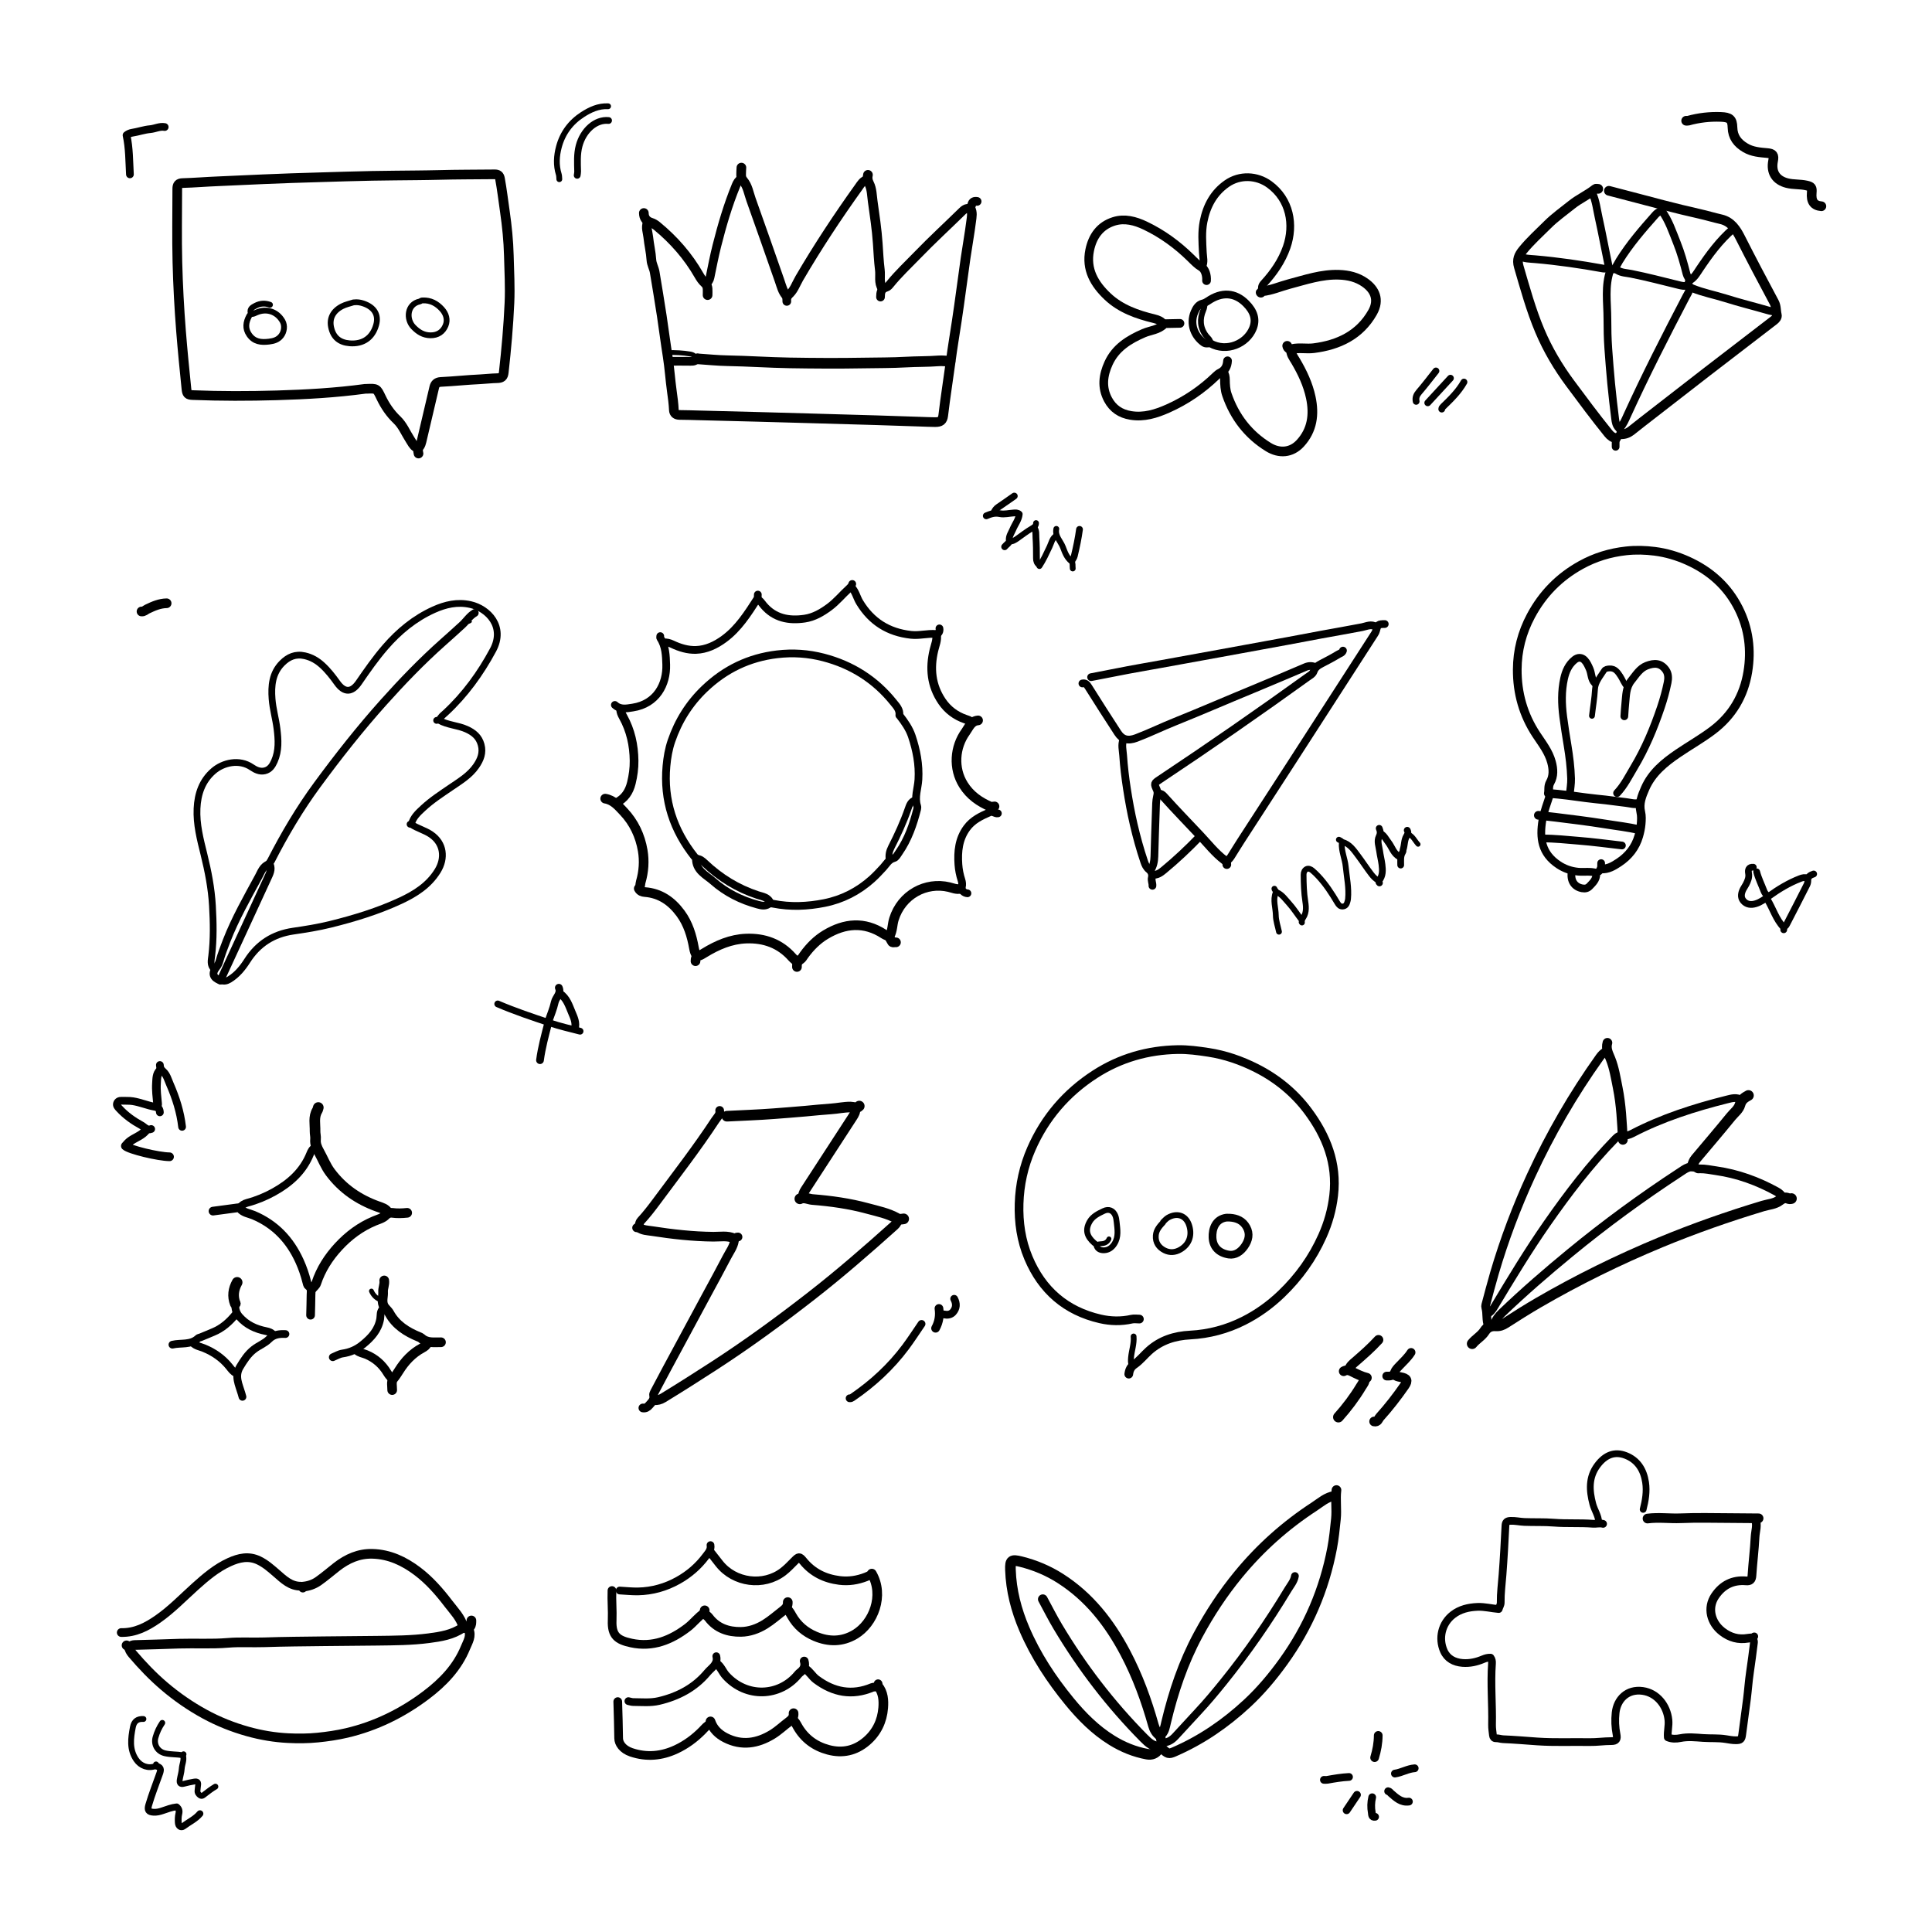 <svg version="1.1" id="Layer_1" xmlns="http://www.w3.org/2000/svg" xmlns:xlink="http://www.w3.org/1999/xlink" x="0px" y="0px"
	 width="100%" viewBox="0 0 2000 2000" enable-background="new 0 0 2000 2000" xml:space="preserve">
<path fill="none" opacity="1" stroke="#000000" stroke-linecap="round" stroke-linejoin="round" stroke-width="10"
	d="
M432.5,464 
	C435.594,461.589 436.137,457.906 436.955,454.489 
	C441.218,436.679 445.306,418.827 449.523,401.005 
	C450.366,397.44 452.272,395.576 456.494,395.371 
	C470.011,394.718 483.488,393.234 497.006,392.624 
	C502.852,392.36 508.654,391.603 514.5,391.503 
	C519.321,391.42 520.968,390.116 521.484,385.498 
	C524.158,361.564 526.299,337.621 527.381,313.517 
	C528.119,297.094 527.173,280.812 526.757,264.506 
	C526.37,249.313 524.82,234.106 522.648,218.979 
	C521.02,207.637 519.65,196.268 517.6,184.982 
	C516.945,181.374 515.253,180.435 512,180.472 
	C492.667,180.695 473.327,180.588 454.003,181.125 
	C446.667,181.329 439.334,181.379 432,181.484 
	C416.501,181.704 400.998,181.716 385.501,182.031 
	C367.331,182.4 349.165,182.949 331,183.514 
	C311.499,184.12 291.991,184.65 272.503,185.558 
	C256.838,186.288 241.176,187.032 225.507,187.665 
	C213.342,188.156 201.187,189.181 189.001,189.525 
	C184.901,189.64 183.511,191.239 183.508,195.5 
	C183.492,220.833 183.004,246.179 183.644,271.496 
	C184.244,295.183 185.51,318.861 187.377,342.51 
	C188.958,362.54 190.959,382.519 192.993,402.501 
	C193.531,407.786 194.433,408.79 199.5,408.991 
	C228.494,410.14 257.527,410.096 286.493,409.252 
	C317.051,408.362 347.638,406.635 378.001,402.508 
	C378.492,402.442 379.001,402.519 379.5,402.497 
	C390.085,402.045 390.019,402.076 394.519,411.491 
	C398.645,420.121 403.898,427.896 410.921,434.583 
	C416.911,440.286 420.007,448.163 424.456,455.028 
	C426.285,457.85 427.779,461.137 430.583,462.865 
	C433.476,464.646 432.542,467.245 433.25,469.5 
"/>
<path fill="none" opacity="1" stroke="#000000" stroke-linecap="round" stroke-linejoin="round" stroke-width="7"
	d="
M455,745 
	C456.145,741.934 458.799,740.108 461.037,738.04 
	C481.354,719.26 497.366,697.116 510.358,672.924 
	C523.411,648.618 505.227,629.991 487.029,625.87 
	C473.504,622.808 460.954,625.829 449.08,631.178 
	C429.404,640.043 413.054,653.474 398.857,669.876 
	C388.821,681.471 380.129,693.926 371.489,706.493 
	C364.243,717.033 356.546,717.348 349.091,706.935 
	C344.367,700.338 339.453,693.977 333.464,688.539 
	C328.327,683.875 322.588,680.449 315.533,678.854 
	C305.887,676.673 298.504,679.977 292.015,686.515 
	C281.728,696.882 280.627,710.087 281.644,723.489 
	C282.437,733.934 285.491,744.157 286.763,754.529 
	C288.131,765.685 288.876,777.159 284.028,788.012 
	C281.941,792.684 279.345,796.727 273.996,797.982 
	C268.927,799.171 264.255,796.809 260.629,794.312 
	C247.694,785.404 230.91,789.534 221.047,798.055 
	C209.256,808.241 204.66,821.76 203.96,836.998 
	C203.209,853.321 207.3,868.921 211.141,884.465 
	C215.463,901.955 218.885,919.548 219.911,937.505 
	C220.901,954.832 221.282,972.179 219.171,989.521 
	C218.634,993.925 217.312,999.121 221.5,1003 
"/>
<path fill="none" opacity="1" stroke="#000000" stroke-linecap="round" stroke-linejoin="round" stroke-width="9"
	d="
M1168.5,1422.5 
	C1169.025,1418.282 1170.436,1415.029 1174.379,1412.323 
	C1179.977,1408.482 1184.26,1402.938 1189.367,1398.351 
	C1201.627,1387.339 1216.065,1382.852 1232.001,1382.028 
	C1251.525,1381.019 1270.093,1376.046 1287.42,1367.341 
	C1301.776,1360.129 1314.841,1350.698 1326.498,1339.497 
	C1344.49,1322.21 1358.802,1302.292 1368.973,1279.488 
	C1374.946,1266.099 1378.901,1252.195 1380.607,1237.512 
	C1384.458,1204.362 1373.151,1175.91 1353.901,1150.074 
	C1339.736,1131.061 1321.556,1116.296 1300.431,1105.637 
	C1284.871,1097.787 1268.435,1092.082 1251.015,1089.401 
	C1240.376,1087.763 1229.76,1086.326 1219,1086.527 
	C1188.159,1087.103 1159.468,1095.348 1133.549,1112.076 
	C1103.877,1131.227 1081.679,1157.05 1067.541,1189.518 
	C1059.715,1207.492 1055.569,1226.346 1054.964,1245.999 
	C1054.368,1265.337 1057.072,1284.118 1064.554,1301.978 
	C1078.643,1335.609 1103.419,1357.154 1139.041,1365.322 
	C1149.61,1367.746 1160.641,1368.028 1171.519,1365.584 
	C1174.057,1365.014 1176.833,1365.5 1179.5,1365.5 
"/>
<path fill="none" opacity="1" stroke="#000000" stroke-linecap="round" stroke-linejoin="round" stroke-width="9"
	d="
M1657.5,899.5 
	C1664.627,900.066 1670.503,896.368 1675.885,892.825 
	C1685.822,886.284 1693.085,877.17 1696.446,865.485 
	C1697.617,861.415 1698.534,857.198 1698.896,852.991 
	C1699.251,848.864 1699.468,844.634 1698.499,840.5 
	C1696.433,831.678 1699.696,823.747 1703.073,816.032 
	C1710.066,800.055 1722.979,789.501 1736.977,779.966 
	C1748.899,771.846 1761.498,764.775 1773.034,756.044 
	C1793.321,740.69 1805.279,720.219 1809.338,695.473 
	C1813.045,672.879 1810.277,650.711 1799.932,630.034 
	C1788.449,607.084 1770.371,590.951 1747.022,580.45 
	C1736.107,575.541 1724.706,572.198 1712.974,570.701 
	C1703.267,569.463 1693.455,569.153 1683.473,570.251 
	C1666.704,572.096 1651.173,576.811 1636.478,584.96 
	C1614.07,597.388 1596.996,614.714 1584.845,637.417 
	C1575.464,654.942 1570.762,673.462 1570.655,693.001 
	C1570.52,717.322 1576.873,740 1590.42,760.552 
	C1596.367,769.574 1603.19,778.124 1606.12,788.968 
	C1608.096,796.278 1608.413,803.463 1604.78,809.875 
	C1602.453,813.982 1603.625,817.618 1602.843,821.304 
	C1616.248,822.312 1628.88,824.012 1641.529,825.797 
	C1648.284,826.75 1655.176,827.291 1661.99,828.084 
	C1669.007,828.9 1676.032,829.923 1683.031,830.728 
	C1687.571,831.25 1692.279,832.861 1697,831.5 
"/>
<path fill="none" opacity="1" stroke="#000000" stroke-linecap="round" stroke-linejoin="round" stroke-width="10"
	d="
M670.5,230.5 
	C668.442,235.574 670.586,240.537 671.095,245.49 
	C671.905,253.36 673.822,261.136 674.315,269.012 
	C674.607,273.678 677.035,277.443 677.772,281.955 
	C680.225,296.961 682.817,311.943 685.073,326.989 
	C687.171,340.977 688.945,355.017 691.168,368.973 
	C693.076,380.95 693.823,393.022 695.498,405 
	C696.403,411.475 697.283,417.943 697.578,424.496 
	C697.73,427.866 699.946,429.519 703.5,429.538 
	C710.5,429.575 717.5,429.825 724.5,430.002 
	C744.167,430.497 763.834,430.982 783.5,431.505 
	C801.334,431.98 819.167,432.495 837,433.001 
	C860.333,433.663 883.667,434.308 907,435.009 
	C922.001,435.46 937,436.003 952,436.498 
	C957.333,436.675 962.666,436.93 968,436.974 
	C973.615,437.02 975.819,435.375 976.45,429.994 
	C978.663,411.121 981.716,392.361 984.23,373.531 
	C986.058,359.84 988.352,346.167 990.426,332.489 
	C993.705,310.864 996.424,289.156 999.529,267.504 
	C1001.372,254.648 1003.748,241.864 1005.363,228.983 
	C1005.913,224.59 1007.003,219.839 1004.5,215.5 
"/>
<path fill="none" opacity="1" stroke="#000000" stroke-linecap="round" stroke-linejoin="round" stroke-width="8"
	d="
M931,740.5 
	C931.789,734.761 927.93,730.867 924.899,727.081 
	C906.017,703.492 881.603,688.168 852.476,680.591 
	C836.77,676.505 820.823,675.397 804.481,677.344 
	C775.328,680.817 750.594,692.772 729.456,712.954 
	C713.494,728.194 702.184,746.293 695.083,767.028 
	C692.22,775.389 690.717,784.103 689.918,792.993 
	C686.739,828.368 697.111,859.438 719.008,886.994 
	C719.445,887.544 720.45,888.015 720.434,888.498 
	C720.02,901.117 730.912,905.81 738.214,912.258 
	C751.482,923.977 767.255,931.882 784.501,936.498 
	C788.216,937.493 791.925,938.346 795.503,936.005 
	C797.067,934.982 798.899,935.239 800.489,935.555 
	C818.209,939.081 835.998,938.284 853.461,934.805 
	C871.902,931.131 888.379,922.744 902.554,910.06 
	C906.797,906.263 910.614,902.103 914.453,897.956 
	C917.788,894.354 919.935,889.767 925.441,888.281 
	C927.573,887.706 929.046,884.735 930.57,882.549 
	C940.109,868.864 945.388,853.436 949.469,837.492 
	C949.709,836.554 949.753,835.418 949.461,834.513 
	C946.457,825.202 950.203,816.143 950.745,807.015 
	C951.673,791.387 948.774,776.574 943.896,762.035 
	C941.288,754.26 936.536,747.483 931.5,741 
"/>
<path fill="none" opacity="1" stroke="#000000" stroke-linecap="round" stroke-linejoin="round" stroke-width="10"
	d="
M485,1686.5 
	C488.361,1693.522 484.345,1699.502 481.911,1705.464 
	C473.451,1726.18 458.417,1741.751 440.93,1754.907 
	C416.321,1773.422 389.083,1786.846 358.983,1793.927 
	C349.145,1796.241 339.142,1797.694 329.022,1798.718 
	C318.811,1799.75 308.627,1799.804 298.509,1799.32 
	C284.318,1798.64 270.234,1796.266 256.518,1792.435 
	C241.042,1788.112 226.141,1782.177 212.015,1774.473 
	C197.009,1766.289 183.008,1756.615 169.988,1745.514 
	C158.01,1735.301 147.18,1723.974 136.996,1712.003 
	C135.251,1709.951 133.936,1707.699 133.5,1705 
"/>
<path fill="none" opacity="1" stroke="#000000" stroke-linecap="round" stroke-linejoin="round" stroke-width="10"
	d="
M479,1685 
	C468.488,1692.341 456.155,1694.246 443.981,1695.853 
	C426.1,1698.214 408.025,1698.246 390,1698.484 
	C371.834,1698.724 353.666,1698.778 335.5,1699.015 
	C314.833,1699.284 294.157,1699.392 273.504,1700.103 
	C260.995,1700.533 248.443,1699.62 236.014,1700.665 
	C219.159,1702.083 202.33,1700.995 185.5,1701.506 
	C169.999,1701.977 154.502,1702.59 138.998,1702.914 
	C136.324,1702.97 133.747,1705.743 131,1703.25 
"/>
<path fill="none" opacity="1" stroke="#000000" stroke-linecap="round" stroke-linejoin="round" stroke-width="11"
	d="
M1854.5,1240.75 
	C1853.303,1241.088 1852.234,1241.053 1850.976,1240.562 
	C1847.813,1239.329 1845.107,1240.375 1842.464,1242.455 
	C1837.385,1246.452 1830.879,1246.67 1824.985,1248.449 
	C1789.06,1259.292 1753.678,1271.691 1719.027,1286.064 
	C1675.507,1304.117 1633.288,1324.889 1592.528,1348.548 
	C1581.012,1355.233 1569.752,1362.373 1558.552,1369.581 
	C1555.355,1371.638 1552.262,1372.777 1548.498,1372.531 
	C1543.708,1372.218 1539.741,1373.534 1536.938,1377.961 
	C1533.615,1383.208 1527.867,1386.2 1524,1391 
"/>
<path fill="none" opacity="1" stroke="#000000" stroke-linecap="round" stroke-linejoin="round" stroke-width="10"
	d="
M1383.5,1542.5 
	C1382.277,1552.482 1383.989,1562.532 1382.941,1572.494 
	C1381.887,1582.524 1380.923,1592.566 1379.04,1602.508 
	C1370.908,1645.436 1354.151,1684.567 1328.589,1720.064 
	C1317.325,1735.705 1305.013,1750.365 1290.935,1763.43 
	C1268.556,1784.201 1243.641,1801.319 1215.506,1813.514 
	C1209.909,1815.94 1208.741,1815.686 1203,1810 
"/>
<path fill="none" opacity="1" stroke="#000000" stroke-linecap="round" stroke-linejoin="round" stroke-width="8"
	d="
M1424.5,649 
	C1419.667,645.552 1414.597,648.349 1410.044,649.228 
	C1395.887,651.962 1381.679,654.4 1367.502,657.01 
	C1355.993,659.128 1344.507,661.372 1332.999,663.492 
	C1309.337,667.852 1285.668,672.176 1262,676.497 
	C1241.835,680.178 1221.668,683.843 1201.499,687.496 
	C1190.337,689.518 1179.152,691.425 1168.004,693.52 
	C1155.154,695.935 1142.333,698.5 1129.5,701 
"/>
<path fill="none" opacity="1" stroke="#000000" stroke-linecap="round" stroke-linejoin="round" stroke-width="7"
	d="
M426,853.5 
	C432.317,857.665 439.732,859.472 446.129,863.809 
	C459.689,873.004 461.102,888.519 453.057,901.535 
	C443.817,916.486 429.822,925.331 414.481,932.459 
	C391.226,943.264 366.776,950.725 341.966,956.861 
	C329.328,959.987 316.387,962.036 303.488,963.916 
	C282.896,966.916 267.151,977.004 255.981,994.488 
	C251.082,1002.156 245.387,1009.154 237.483,1013.973 
	C234.719,1015.657 231.693,1016.407 228.5,1015 
"/>
<path fill="none" opacity="1" stroke="#000000" stroke-linecap="round" stroke-linejoin="round" stroke-width="9"
	d="
M1662.5,1088.5 
	C1659.773,1089.892 1657.751,1092.023 1655.989,1094.492 
	C1628.449,1133.083 1604.812,1173.92 1584.964,1216.984 
	C1569.863,1249.749 1557.194,1283.408 1547.033,1318.01 
	C1543.821,1328.948 1540.987,1339.997 1538.027,1351.007 
	C1537.818,1351.785 1537.808,1352.722 1538.03,1353.491 
	C1539.874,1359.869 1538.225,1366.773 1541,1373 
"/>
<path fill="none" opacity="1" stroke="#000000" stroke-linecap="round" stroke-linejoin="round" stroke-width="10"
	d="
M1381.5,1548.5 
	C1373.208,1549.7 1367.15,1555.316 1360.569,1559.606 
	C1330.789,1579.016 1304.554,1602.431 1281.947,1629.957 
	C1265.97,1649.41 1252.285,1670.218 1240.323,1692.404 
	C1224.851,1721.1 1214.666,1751.555 1207.153,1783.036 
	C1206.12,1787.363 1205.543,1791.646 1202.445,1794.949 
	C1201.045,1796.442 1201.221,1798.143 1201.609,1799.468 
	C1202.514,1802.568 1202.475,1805.5 1201.563,1808.081 
	C1193.844,1808.691 1188.956,1804.148 1183.931,1799.068 
	C1149.578,1764.334 1120.076,1725.873 1095.055,1683.967 
	C1089.515,1674.69 1084.667,1665 1079.5,1655.5 
"/>
<path fill="none" opacity="1" stroke="#000000" stroke-linecap="round" stroke-linejoin="round" stroke-width="11"
	d="
M722.5,371.5 
	C732.667,372.167 742.826,373.238 753.001,373.416 
	C774.514,373.794 795.976,375.315 817.497,375.669 
	C843.003,376.09 868.511,376.249 893.996,375.783 
	C908.659,375.515 923.36,375.662 937.99,374.819 
	C949.161,374.176 960.349,374.443 971.506,373.576 
	C975.469,373.268 979.5,373.833 983.5,374 
"/>
<path fill="none" opacity="1" stroke="#000000" stroke-linecap="round" stroke-linejoin="round" stroke-width="10"
	d="
M929.5,1262.5 
	C928.804,1264.774 927.884,1266.85 926.019,1268.521 
	C898.009,1293.63 869.669,1318.355 839.981,1341.476 
	C807.446,1366.814 774.19,1391.138 739.565,1413.601 
	C722.024,1424.981 704.392,1436.186 686.55,1447.082 
	C683.459,1448.97 680.451,1449.746 677,1449.5 
"/>
<path fill="none" opacity="1" stroke="#000000" stroke-linecap="round" stroke-linejoin="round" stroke-width="8"
	d="
M491.5,634.5 
	C486.125,637.583 482.9,642.906 478.481,646.979 
	C471.887,653.058 465.198,659.035 458.494,664.994 
	C436.693,684.372 416.488,705.35 397.054,727.048 
	C372.664,754.28 350.072,782.97 328.413,812.436 
	C310.155,837.274 294.582,863.662 280.555,891.028 
	C279.962,892.184 278.609,893.079 279.417,895.034 
	C281.5,900.075 279.108,904.512 277.028,909.013 
	C261.477,942.656 246.012,976.339 230.466,1009.984 
	C229.688,1011.668 229.622,1013.728 228,1015 
"/>
<path fill="none" opacity="1" stroke="#000000" stroke-linecap="round" stroke-linejoin="round" stroke-width="8"
	d="
M1433.5,646 
	C1426.697,646.07 1426.149,646.521 1424.476,652.994 
	C1424.2,654.065 1423.701,655.042 1423.058,656.037 
	C1394.324,700.494 1365.693,745.017 1336.99,789.494 
	C1319.543,816.528 1301.986,843.491 1284.512,870.508 
	C1281.096,875.788 1277.86,881.184 1274.486,886.491 
	C1273.203,888.51 1271.659,890.326 1269.5,891.5 
"/>
<path fill="none" opacity="1" stroke="#000000" stroke-linecap="round" stroke-linejoin="round" stroke-width="11"
	d="
M1201,1796.5 
	C1197.281,1793.924 1195.201,1790.221 1194.014,1785.996 
	C1186.734,1760.07 1177.511,1734.86 1164.929,1711.038 
	C1148.579,1680.081 1127.583,1653.08 1097.541,1633.935 
	C1084.917,1625.89 1071.348,1620.207 1056.967,1616.633 
	C1047.169,1614.198 1045.68,1615.129 1046.007,1625 
	C1046.72,1646.467 1052.006,1666.823 1060.449,1686.522 
	C1072.182,1713.896 1088.406,1738.505 1107.151,1761.376 
	C1119.755,1776.756 1133.813,1790.907 1150.978,1801.536 
	C1162.317,1808.557 1174.43,1813.521 1187.515,1815.92 
	C1192.13,1816.766 1196.278,1815.223 1199,1811 
"/>
<path fill="none" opacity="1" stroke="#000000" stroke-linecap="round" stroke-linejoin="round" stroke-width="8"
	d="
M1307,301 
	C1305.985,298.197 1305.912,296.077 1308.38,293.389 
	C1318.478,282.393 1326.963,270.152 1331.919,255.972 
	C1340.1,232.563 1335.289,206.421 1314.055,190.924 
	C1301.035,181.422 1283.385,180.747 1270.044,190.064 
	C1256.367,199.615 1249.086,213.229 1245.898,229.48 
	C1243.798,240.181 1244.649,250.845 1245.181,261.491 
	C1245.428,266.428 1246.912,271.244 1244.5,276 
"/>
<path fill="none" opacity="1" stroke="#000000" stroke-linecap="round" stroke-linejoin="round" stroke-width="9"
	d="
M1249,290.5 
	C1249.403,284.953 1247.516,278.741 1243.716,276.476 
	C1239.243,273.81 1236.015,270.297 1232.575,266.924 
	C1218.638,253.261 1203.109,241.918 1185.487,233.527 
	C1175.177,228.618 1164.183,225.669 1153.055,229.176 
	C1138.767,233.679 1130.968,244.614 1128.033,259.007 
	C1123.982,278.867 1132.911,294.027 1146.57,306.926 
	C1160.137,319.739 1177.254,325.672 1195.004,329.985 
	C1198.741,330.893 1202.189,332.189 1204.5,335.5 
"/>
<path fill="none" opacity="1" stroke="#000000" stroke-linecap="round" stroke-linejoin="round" stroke-width="10"
	d="
M1332.5,358 
	C1333,360.834 1335.59,361.784 1337.467,361.354 
	C1344.97,359.636 1352.556,361.372 1359.991,360.429 
	C1385.737,357.164 1407.583,346.8 1420.843,323.411 
	C1428.316,310.229 1423.159,299.696 1412.965,292.55 
	C1404.942,286.925 1395.805,284.752 1386.002,284.425 
	C1368.084,283.828 1351.427,289.586 1334.513,294.05 
	C1325.172,296.515 1316.249,300.545 1306.504,301.538 
	C1306.14,301.575 1305.886,302.271 1305.487,302.474 
	C1304.957,302.745 1304.833,302.833 1305.25,303 
"/>
<path fill="none" opacity="1" stroke="#000000" stroke-linecap="round" stroke-linejoin="round" stroke-width="9"
	d="
M1221.5,334.75 
	C1217,334.833 1212.499,334.89 1208.001,335.02 
	C1206.997,335.049 1205.612,334.969 1205.06,335.556 
	C1199.331,341.656 1191.01,341.878 1183.961,344.91 
	C1168.532,351.546 1154.816,360.08 1147.556,376.025 
	C1141.954,388.329 1140.238,400.873 1146.979,413.511 
	C1152.056,423.03 1159.916,428.296 1170.493,430.04 
	C1184.219,432.302 1196.791,428.346 1208.97,422.933 
	C1227.64,414.634 1244.316,403.254 1259.019,389.02 
	C1260.207,387.87 1261.548,386.754 1263.021,386.044 
	C1268.327,383.486 1270.409,379.057 1270.75,373.5 
"/>
<path fill="none" opacity="1" stroke="#000000" stroke-linecap="round" stroke-linejoin="round" stroke-width="10"
	d="
M1336.5,362 
	C1336.2,366.538 1338.962,369.94 1341.057,373.466 
	C1348.154,385.416 1354.047,397.883 1356.938,411.513 
	C1360.632,428.937 1358.59,445.307 1345.964,458.967 
	C1336.791,468.891 1324.301,469.73 1313.089,462.855 
	C1292.254,450.079 1278.019,431.612 1270.066,408.477 
	C1268.368,403.54 1268.123,398.223 1268.05,392.999 
	C1268.012,390.259 1267.644,387.739 1266,385.5 
"/>
<path fill="none" opacity="1" stroke="#000000" stroke-linecap="round" stroke-linejoin="round" stroke-width="8"
	d="
M1659.5,1577.5 
	C1656,1576.544 1652.451,1577.656 1649.009,1577.389 
	C1635.512,1576.342 1621.945,1577.319 1608.52,1576.249 
	C1598.31,1575.434 1588.164,1575.934 1577.999,1575.519 
	C1573.153,1575.322 1568.417,1574.15 1563.495,1574.397 
	C1559.849,1574.58 1558.604,1575.849 1558.424,1579.496 
	C1557.596,1596.338 1556.71,1613.183 1555.419,1629.994 
	C1554.677,1639.659 1553.388,1649.284 1553.533,1659 
	C1553.569,1661.453 1552.074,1663.305 1551.451,1665.671 
	C1544.144,1665.083 1536.958,1663.141 1529.498,1663.438 
	C1520.206,1663.808 1511.423,1665.86 1504.056,1671.572 
	C1492.384,1680.62 1488.926,1695.923 1494.631,1708.943 
	C1498.148,1716.97 1505.311,1720.795 1514.001,1721.484 
	C1521.506,1722.079 1528.623,1720.454 1535.511,1717.526 
	C1537.873,1716.522 1540.378,1715.888 1543,1716.001 
	C1544.363,1717.784 1544.656,1719.835 1544.5,1722 
	C1542.974,1743.167 1545.019,1764.332 1544.558,1785.501 
	C1544.479,1789.159 1545.139,1792.836 1545.512,1796.499 
	C1545.691,1798.257 1546.759,1799.509 1548.498,1799.44 
	C1551.096,1799.337 1553.527,1800.315 1556.003,1800.415 
	C1567.851,1800.888 1579.673,1801.941 1591.483,1802.747 
	C1609.513,1803.978 1627.501,1803.105 1645.501,1803.422 
	C1652.993,1803.555 1660.466,1802.382 1668,1802.398 
	C1673.103,1802.408 1674.436,1800.518 1673.448,1795.51 
	C1671.971,1788.03 1671.671,1780.558 1672.491,1772.999 
	C1673.995,1759.132 1684.444,1748.227 1700.506,1750.456 
	C1715.441,1752.529 1725.637,1765.702 1727.149,1780.485 
	C1727.777,1786.624 1725.983,1792.481 1726.505,1798.5 
	C1730.721,1800.29 1735.353,1800.135 1739.46,1799.301 
	C1747.386,1797.691 1755.202,1798.601 1762.99,1799.144 
	C1770.824,1799.691 1778.687,1799.046 1786.531,1800.305 
	C1789.935,1800.852 1793.46,1801.525 1797,1801.514 
	C1801.963,1801.497 1802.896,1800.506 1803.532,1795.504 
	C1805.101,1783.158 1806.921,1770.844 1808.471,1758.496 
	C1809.619,1749.348 1810.215,1740.124 1811.575,1731.011 
	C1813.115,1720.698 1814.44,1710.37 1815.725,1700.028 
	C1815.981,1697.971 1813.522,1695.807 1816,1694 
"/>
<path fill="none" opacity="1" stroke="#000000" stroke-linecap="round" stroke-linejoin="round" stroke-width="9"
	d="
M1845.5,1240 
	C1844.214,1236.952 1842.013,1235.051 1839.046,1233.417 
	C1819.43,1222.614 1798.746,1215.122 1776.51,1211.928 
	C1770.849,1211.114 1765.259,1209.882 1759.5,1209.998 
	C1758.834,1210.012 1757.992,1210.266 1757.526,1209.96 
	C1750.18,1205.144 1744.546,1209.96 1739.039,1213.559 
	C1699.667,1239.288 1661.776,1267.024 1625.434,1296.92 
	C1601.24,1316.824 1577.578,1337.281 1554.958,1358.956 
	C1551.332,1362.43 1548.331,1366.109 1547,1371 
"/>
<path fill="none" opacity="1" stroke="#000000" stroke-linecap="round" stroke-linejoin="round" stroke-width="8"
	d="
M1361.5,690.5 
	C1358.167,689.033 1354.797,689.129 1351.506,690.514 
	C1334.16,697.817 1316.895,705.317 1299.486,712.466 
	C1271.628,723.906 1244.024,735.95 1216.074,747.183 
	C1202.795,752.52 1189.869,758.827 1176.473,763.928 
	C1167.272,767.431 1161.54,765.481 1157.017,758.489 
	C1146.796,742.691 1136.569,726.894 1126.599,710.938 
	C1124.982,708.351 1123.523,706.913 1120.5,707.5 
"/>
<path fill="none" opacity="1" stroke="#000000" stroke-linecap="round" stroke-linejoin="round" stroke-width="10"
	d="
M1654.5,195.5 
	C1653.5,195.5 1652.157,195.076 1651.552,195.564 
	C1643.858,201.786 1634.688,205.762 1626.97,211.963 
	C1618.568,218.715 1609.701,224.943 1602.058,232.558 
	C1593.378,241.208 1584.223,249.403 1576.457,258.965 
	C1572.282,264.104 1570.084,268.703 1572.234,276.077 
	C1578.766,298.473 1584.929,320.955 1594.018,342.493 
	C1602.235,361.965 1612.956,380.033 1625.531,396.977 
	C1638.423,414.351 1651.324,431.721 1664.943,448.546 
	C1667.149,451.27 1669.499,453.169 1673,453.5 
"/>
<path fill="none" opacity="1" stroke="#000000" stroke-linecap="round" stroke-linejoin="round" stroke-width="8"
	d="
M1802.5,1138.5 
	C1797.765,1135.493 1792.695,1136.938 1788.025,1138.102 
	C1754.005,1146.584 1720.737,1157.229 1689.487,1173.475 
	C1686.558,1174.998 1683.371,1175.906 1680.002,1175.481 
	C1676.9,1175.091 1674.67,1176.186 1672.451,1178.452 
	C1645.958,1205.518 1623.125,1235.525 1601.514,1266.51 
	C1582.082,1294.37 1564.533,1323.433 1547.049,1352.529 
	C1545.202,1355.603 1543.304,1358.406 1540,1360 
"/>
<path fill="none" opacity="1" stroke="#000000" stroke-linecap="round" stroke-linejoin="round" stroke-width="9"
	d="
M313.5,1644 
	C313.604,1642.881 313.165,1641.994 312.001,1642.026 
	C300.812,1642.338 293.593,1635.021 286.02,1628.477 
	C280.388,1623.611 274.899,1618.721 268.045,1615.408 
	C257.415,1610.269 247.351,1612.647 237.534,1617.076 
	C224.047,1623.161 212.894,1632.687 201.995,1642.494 
	C189.348,1653.875 177.533,1666.207 163.506,1676.009 
	C152.054,1684.011 139.999,1690.305 125.5,1690 
"/>
<path fill="none" opacity="1" stroke="#000000" stroke-linecap="round" stroke-linejoin="round" stroke-width="10"
	d="
M488,1677.5 
	C487.985,1679.779 488.171,1682.009 486.549,1684.039 
	C485.071,1685.891 480.233,1686.191 479.592,1683.973 
	C476.853,1674.487 469.952,1667.59 464.29,1660.16 
	C454.863,1647.79 444.585,1635.972 432.004,1626.495 
	C418.199,1616.096 403.126,1608.98 385.5,1608.509 
	C371.405,1608.133 359.386,1613.562 348.507,1622.009 
	C342.134,1626.958 336.036,1632.291 329.431,1636.901 
	C324.767,1640.157 319.298,1642.019 313.5,1642.5 
"/>
<path fill="none" opacity="1" stroke="#000000" stroke-linecap="round" stroke-linejoin="round" stroke-width="8"
	d="
M1340.5,1631.5 
	C1339.615,1636.891 1335.996,1641.014 1333.347,1645.408 
	C1313.165,1678.883 1290.93,1710.987 1266.384,1741.406 
	C1257.942,1751.868 1249.312,1762.23 1240.088,1772.083 
	C1232.191,1780.517 1224.484,1789.136 1216.578,1797.573 
	C1212.752,1801.656 1208.547,1804.008 1203,1804 
"/>
<path fill="none" opacity="1" stroke="#000000" stroke-linecap="round" stroke-linejoin="round" stroke-width="8"
	d="
M1651,707 
	C1647.087,702.955 1647.694,697.213 1645.589,692.461 
	C1644.174,689.268 1642.815,686.08 1640.46,683.537 
	C1637.413,680.248 1633.565,680.14 1630.009,683.011 
	C1623.776,688.042 1620.736,695.08 1619.108,702.524 
	C1616.255,715.576 1616.531,728.701 1618.256,742.032 
	C1619.53,751.881 1621.099,761.701 1622.715,771.464 
	C1624.614,782.944 1626.062,794.419 1626.388,806.003 
	C1626.542,811.485 1625.5,817 1625,822.5 
"/>
<path fill="none" opacity="1" stroke="#000000" stroke-linecap="round" stroke-linejoin="round" stroke-width="8"
	d="
M1674,821 
	C1681.387,813.193 1686.052,803.588 1691.502,794.501 
	C1703.328,774.784 1712.102,753.683 1719.422,731.974 
	C1722.234,723.635 1724.554,715.08 1726.335,706.466 
	C1727.208,702.24 1727.211,697.384 1724.449,693.537 
	C1719.253,686.301 1712.7,686.01 1704.562,689.161 
	C1697.454,691.913 1693.52,698.565 1688.841,704.372 
	C1683.053,711.556 1683.424,719.835 1682.529,728.003 
	C1682.037,732.486 1681.833,737 1681.5,741.5 
"/>
<path fill="none" opacity="1" stroke="#000000" stroke-linecap="round" stroke-linejoin="round" stroke-width="8"
	d="
M1390.25,673.5 
	C1389.569,675.905 1387.093,676.353 1385.426,677.381 
	C1379.786,680.86 1373.874,683.911 1367.985,686.971 
	C1364.426,688.821 1361.337,690.824 1359.906,694.968 
	C1358.904,697.869 1355.926,699.266 1353.507,701.01 
	C1303.17,737.301 1252.175,772.641 1200.506,807.009 
	C1194.616,810.927 1194.621,811.094 1197.501,817.5 
	C1198.551,819.836 1198.352,821.927 1197.72,824.553 
	C1196.602,829.198 1196.698,834.162 1196.525,839.001 
	C1195.958,854.832 1195.448,870.665 1195.029,886.501 
	C1194.891,891.71 1193.923,896.605 1191,901 
"/>
<path fill="none" opacity="1" stroke="#000000" stroke-linecap="round" stroke-linejoin="round" stroke-width="6"
	d="
M1386,869.25 
	C1387.373,869.989 1389.154,870.349 1389,872.5 
	C1388.397,880.983 1392.249,888.725 1393.051,896.995 
	C1394.131,908.148 1396.598,919.19 1395.489,930.499 
	C1395.407,931.341 1395.203,932.176 1394.993,932.998 
	C1394.304,935.708 1393.19,938.244 1389.996,938.437 
	C1387.316,938.599 1385.832,936.984 1384.397,934.561 
	C1378.607,924.79 1372.453,915.259 1364.593,906.912 
	C1362.636,904.833 1360.621,902.856 1358.462,901.046 
	C1356.817,899.667 1354.435,898.68 1352.572,899.64 
	C1350.561,900.675 1349.459,902.908 1349.475,905.5 
	C1349.532,914.881 1349.81,924.186 1351.278,933.535 
	C1352.257,939.765 1352.538,946.634 1347.5,952 
"/>
<path fill="none" opacity="1" stroke="#000000" stroke-linecap="round" stroke-linejoin="round" stroke-width="9"
	d="
M764,1280.5 
	C761.372,1280.555 760.734,1281.609 760.289,1284.467 
	C759.315,1290.716 755.303,1295.914 752.431,1301.464 
	C745.646,1314.576 738.503,1327.502 731.499,1340.5 
	C717.668,1366.167 703.823,1391.828 690.006,1417.503 
	C685.801,1425.316 681.642,1433.153 677.53,1441.016 
	C676.979,1442.069 676.337,1443.453 676.585,1444.479 
	C677.707,1449.127 674.629,1451.577 672.081,1454.569 
	C670.214,1456.76 668.324,1457.925 665.5,1457.5 
"/>
<path fill="none" opacity="1" stroke="#000000" stroke-linecap="round" stroke-linejoin="round" stroke-width="8"
	d="
M1573.5,265.5 
	C1578.39,267.928 1583.877,267.872 1589.016,268.315 
	C1612.688,270.358 1636.142,273.776 1659.502,277.99 
	C1662.013,278.443 1664.913,276.937 1667,279.469 
	C1661.038,296.039 1663.979,313.103 1663.982,330 
	C1663.984,340.347 1664.185,350.67 1664.919,361.006 
	C1665.773,373.022 1666.747,385.016 1667.869,397.012 
	C1669.01,409.21 1670.508,421.351 1671.993,433.501 
	C1672.428,437.06 1672.977,440.282 1675.819,443.178 
	C1677.446,444.835 1679.335,448.929 1676.39,450.829 
	C1671.571,453.94 1672.666,458.261 1672.5,462.5 
"/>
<path fill="none" opacity="1" stroke="#000000" stroke-linecap="round" stroke-linejoin="round" stroke-width="10"
	d="
M1665.5,197.5 
	C1684.218,202.308 1702.883,207.34 1721.577,212.203 
	C1734.297,215.512 1747.135,218.634 1759.992,221.537 
	C1767.205,223.165 1774.298,225.321 1781.508,226.964 
	C1792.289,229.42 1797.498,237.942 1801.86,246.571 
	C1813.128,268.864 1824.828,290.925 1836.607,312.943 
	C1838.889,317.207 1838.299,321.708 1839.378,326.03 
	C1839.903,328.135 1838.285,330.118 1836.495,331.494 
	C1813.502,349.17 1790.466,366.79 1767.51,384.512 
	C1745.132,401.788 1722.829,419.161 1700.504,436.505 
	C1696.475,439.635 1692.531,442.874 1688.49,445.987 
	C1685.419,448.352 1681.956,449.703 1678,449.5 
"/>
<path fill="none" opacity="1" stroke="#000000" stroke-linecap="round" stroke-linejoin="round" stroke-width="7"
	d="
M1701,1562.5 
	C1703.359,1553.303 1704.927,1544.038 1703.503,1534.5 
	C1701.573,1521.569 1695.238,1511.438 1682.931,1506.679 
	C1671.49,1502.255 1661.661,1506.047 1653.536,1517.027 
	C1644.379,1529.401 1645.178,1542.991 1648.91,1557.024 
	C1650.625,1563.474 1654.822,1569.091 1655,1576 
"/>
<path fill="none" opacity="1" stroke="#000000" stroke-linecap="round" stroke-linejoin="round" stroke-width="8"
	d="
M1749,298.5 
	C1748.831,301.744 1746.902,304.275 1745.484,306.992 
	C1724.312,347.576 1703.459,388.318 1684.473,429.988 
	C1682.398,434.542 1680.504,439.246 1677,443 
"/>
<path fill="none" opacity="1" stroke="#000000" stroke-linecap="round" stroke-linejoin="round" stroke-width="7"
	d="
M452,745.75 
	C452.833,745.667 453.88,745.215 454.468,745.555 
	C463.33,750.694 473.836,750.735 483.036,754.922 
	C490.39,758.269 495.881,762.758 498.086,770.977 
	C500.345,779.395 497.465,786.403 492.948,792.964 
	C486.314,802.601 476.39,808.543 466.979,814.969 
	C457.029,821.764 446.89,828.314 438.04,836.543 
	C433.011,841.218 427.771,845.874 425.943,852.985 
	C425.892,853.184 425,853.167 424.5,853.25 
"/>
<path fill="none" opacity="1" stroke="#000000" stroke-linecap="round" stroke-linejoin="round" stroke-width="10"
	d="
M909,1745.5 
	C914.405,1752.127 914.897,1760.267 914.287,1767.983 
	C913.213,1781.571 907.638,1793.417 897.008,1802.51 
	C885.395,1812.443 872.078,1815.296 857.521,1811.42 
	C843.622,1807.718 832.688,1799.702 825.51,1786.994 
	C824.146,1784.58 822.967,1782.051 820.5,1780.5 
"/>
<path fill="none" opacity="1" stroke="#000000" stroke-linecap="round" stroke-linejoin="round" stroke-width="9"
	d="
M639.5,1761.5 
	C639.833,1774.167 640.315,1786.832 640.427,1799.501 
	C640.473,1804.61 644.39,1810.913 653.5,1814 
	C669.412,1819.391 684.981,1817.91 699.96,1810.914 
	C710.114,1806.171 719.104,1799.542 727.019,1791.519 
	C729.598,1788.904 731.869,1785.864 735.5,1784.5 
"/>
<path fill="none" opacity="1" stroke="#000000" stroke-linecap="round" stroke-linejoin="round" stroke-width="9"
	d="
M633.5,1646.5 
	C633.07,1656.833 634.124,1667.132 633.7,1677.508 
	C633.059,1693.171 639.088,1697.786 653.529,1700.865 
	C675.655,1705.58 694.675,1697.955 712.06,1684.577 
	C718.095,1679.933 722.575,1673.64 729,1669.5 
"/>
<path fill="none" opacity="1" stroke="#000000" stroke-linecap="round" stroke-linejoin="round" stroke-width="8"
	d="
M1163,765.5 
	C1160.704,770.935 1162.313,776.57 1162.673,781.988 
	C1163.441,793.526 1164.821,805.054 1166.593,816.486 
	C1168.515,828.883 1170.759,841.262 1173.611,853.474 
	C1176.644,866.463 1180.183,879.35 1184.47,892.01 
	C1185.523,895.118 1186.758,897.9 1189.451,900.061 
	C1192.036,902.133 1193.165,905.337 1192.378,908.469 
	C1191.61,911.531 1193.253,914.142 1193,917 
"/>
<path fill="none" opacity="1" stroke="#000000" stroke-linecap="round" stroke-linejoin="round" stroke-width="10"
	d="
M902.5,1629 
	C915.556,1651.522 904.344,1680.519 884.983,1691.971 
	C871.748,1699.799 857.947,1699.802 844.01,1693.976 
	C833.475,1689.572 825.149,1682.505 819.537,1672.479 
	C818.113,1669.934 816.688,1667.461 814.5,1665.5 
"/>
<path fill="none" opacity="1" stroke="#000000" stroke-linecap="round" stroke-linejoin="round" stroke-width="11"
	d="
M752.5,1155.5 
	C768.667,1154.667 784.857,1154.139 800.992,1152.894 
	C811.998,1152.044 823.021,1151.222 834.021,1150.234 
	C842.828,1149.443 851.65,1148.483 860.494,1147.903 
	C867.166,1147.465 873.761,1145.94 880.5,1146 
	C883.54,1146.026 886.789,1147.934 889.5,1145 
"/>
<path fill="none" opacity="1" stroke="#000000" stroke-linecap="round" stroke-linejoin="round" stroke-width="10"
	d="
M767.5,173.5 
	C767.216,175.825 767.37,178.187 767.22,180.514 
	C767.088,182.581 767.499,184.945 769.359,187.12 
	C774.047,192.602 775.062,199.928 777.426,206.527 
	C787.434,234.464 797.173,262.498 806.995,290.502 
	C808.955,296.092 810.19,302.016 814.511,306.49 
	C814.591,306.573 814.833,306.5 815,306.5 
"/>
<path fill="none" opacity="1" stroke="#000000" stroke-linecap="round" stroke-linejoin="round" stroke-width="9"
	d="
M897.5,186 
	C893.229,186.871 891.242,190.516 889.069,193.549 
	C867.158,224.124 846.452,255.49 827.466,287.98 
	C823.83,294.203 821.699,301.416 815.546,306.061 
	C813.693,307.461 814.655,309.97 814.5,312 
"/>
<path fill="none" opacity="1" stroke="#000000" stroke-linecap="round" stroke-linejoin="round" stroke-width="9"
	d="
M745,1149.5 
	C745.851,1153.891 742.614,1156.381 740.546,1159.531 
	C721.458,1188.601 700.147,1216.061 679.462,1243.972 
	C674.382,1250.827 669.124,1257.602 663.345,1263.857 
	C661.276,1266.096 662.393,1269.884 659,1271 
"/>
<path fill="none" opacity="1" stroke="#000000" stroke-linecap="round" stroke-linejoin="round" stroke-width="8"
	d="
M1253,355.5 
	C1269.946,364.939 1290.614,355.817 1297.007,340.003 
	C1300.777,330.68 1297.988,322.249 1289.884,314.115 
	C1278.473,302.662 1264.784,301.833 1250.531,311.545 
	C1248.784,312.735 1247.205,313.635 1245.037,314.154 
	C1240.58,315.224 1238.227,319.077 1236.543,323.019 
	C1231.129,335.693 1236.848,348.099 1245.928,354.601 
	C1248.265,356.274 1250.296,355.413 1252.5,355.5 
"/>
<path fill="none" opacity="1" stroke="#000000" stroke-linecap="round" stroke-linejoin="round" stroke-width="10"
	d="
M898.5,181 
	C897.747,184.209 898.157,186.888 899.78,190.111 
	C902.601,195.715 902.555,202.308 903.429,208.51 
	C905.464,222.962 907.643,237.388 908.646,251.99 
	C909.276,261.156 909.686,270.394 910.825,279.459 
	C911.618,285.771 909.562,292.631 913.5,298.5 
"/>
<path fill="none" opacity="1" stroke="#000000" stroke-linecap="round" stroke-linejoin="round" stroke-width="8"
	d="
M278.5,894.5 
	C272.187,896.594 270.3,902.683 267.642,907.577 
	C255.831,929.326 243.527,950.859 234.53,974.011 
	C231.838,980.937 229.216,987.918 227.155,995.045 
	C226.442,997.512 225.34,999.652 223.914,1001.431 
	C219.042,1007.504 220.294,1012.09 228,1015 
"/>
<path fill="none" opacity="1" stroke="#000000" stroke-linecap="round" stroke-linejoin="round" stroke-width="9"
	d="
M767,185.25 
	C764.426,186.828 763.076,189.133 761.913,191.964 
	C753.568,212.275 747.432,233.282 742.066,254.517 
	C739.353,265.254 737.285,276.157 735.034,287.007 
	C734.468,289.738 733.225,291.882 731,293.5 
"/>
<path fill="none" opacity="1" stroke="#000000" stroke-linecap="round" stroke-linejoin="round" stroke-width="10"
	d="
M1820.5,1571.75 
	C1811,1571.667 1801.5,1571.532 1792,1571.511 
	C1774.667,1571.472 1757.31,1570.948 1740.008,1571.694 
	C1728.484,1572.191 1716.98,1570.488 1705.5,1572 
"/>
<path fill="none" opacity="1" stroke="#000000" stroke-linecap="round" stroke-linejoin="round" stroke-width="10"
	d="
M1885.5,213.5 
	C1877.775,212.848 1874.716,208.566 1875.5,199.5 
	C1875.965,194.123 1875.242,193.184 1870.002,191.991 
	C1863.415,190.491 1856.582,191.216 1849.989,189.544 
	C1838.46,186.622 1833.142,178.349 1835.5,166.5 
	C1836.674,160.597 1835.291,158.968 1829.504,158.453 
	C1821.755,157.762 1814.03,157.237 1806.947,153.09 
	C1798.699,148.259 1793.703,141.82 1793.472,132.001 
	C1793.269,123.35 1790.626,121.384 1781.499,121.027 
	C1769.974,120.577 1758.623,121.869 1747.494,124.978 
	C1746.875,125.15 1746.167,125 1745.5,125 
"/>
<path fill="none" opacity="1" stroke="#000000" stroke-linecap="round" stroke-linejoin="round" stroke-width="8"
	d="
M784.5,615.5 
	C784.333,617 784.659,618.818 783.925,619.952 
	C774.092,635.15 764.455,650.545 749.496,661.494 
	C740.834,667.834 731.229,672.432 720.493,672.795 
	C712.051,673.081 703.737,670.586 696.043,666.911 
	C693.07,665.491 690.203,664.752 687,665 
"/>
<path fill="none" opacity="1" stroke="#000000" stroke-linecap="round" stroke-linejoin="round" stroke-width="10"
	d="
M825,995.5 
	C823.333,994 821.5,992.647 820.026,990.977 
	C807.379,976.645 791.066,970.94 772.504,971.613 
	C756.647,972.188 742.397,978.334 729.03,986.548 
	C727.087,987.742 725.281,988.942 723.02,989.571 
	C720.446,990.286 719.954,992.596 720,995 
"/>
<path fill="none" opacity="1" stroke="#000000" stroke-linecap="round" stroke-linejoin="round" stroke-width="6"
	d="
M1204,1265.5 
	C1200.42,1269.4 1196.899,1273.285 1196.475,1278.998 
	C1195.933,1286.289 1199.596,1291.325 1205.566,1294.37 
	C1210.9,1297.092 1216.618,1296.712 1222.014,1293.523 
	C1232.053,1287.591 1234.104,1277.601 1230.88,1268.041 
	C1227.497,1258.012 1218.323,1255.114 1209.033,1260.556 
	C1207.138,1261.667 1205.667,1263.5 1204,1265 
"/>
<path fill="none" opacity="1" stroke="#000000" stroke-linecap="round" stroke-linejoin="round" stroke-width="9"
	d="
M969.5,657 
	C970.404,662.605 968.072,667.783 966.83,672.959 
	C962.293,691.881 964.053,709.658 975.057,725.962 
	C981.035,734.82 989.326,740.992 999.5,744.499 
	C1001.859,745.312 1004.338,745.897 1006,748 
"/>
<path fill="none" opacity="1" stroke="#000000" stroke-linecap="round" stroke-linejoin="round" stroke-width="9"
	d="
M642.5,734 
	C642.397,736.959 643.631,739.517 645.011,741.994 
	C652.896,756.143 656.196,771.501 656.392,787.501 
	C656.487,795.222 655.45,802.919 653.585,810.521 
	C651.323,819.733 646.61,826.771 638,831 
"/>
<path fill="none" opacity="1" stroke="#000000" stroke-linecap="round" stroke-linejoin="round" stroke-width="9"
	d="
M220.5,1253.75 
	C228.5,1252.667 236.494,1251.539 244.506,1250.545 
	C245.8,1250.384 247.506,1249.883 248.456,1251.036 
	C252.126,1255.489 257.715,1255.936 262.515,1257.964 
	C284.808,1267.385 300.141,1283.631 310.065,1305.471 
	C313.235,1312.447 315.677,1319.594 317.531,1326.992 
	C317.899,1328.463 318.265,1330.442 319.322,1331.14 
	C323.063,1333.61 321.99,1337.198 321.965,1340.5 
	C321.913,1347.501 321.667,1354.5 321.5,1361.5 
"/>
<path fill="none" opacity="1" stroke="#000000" stroke-linecap="round" stroke-linejoin="round" stroke-width="10"
	d="
M661,1270.5 
	C665.142,1273.67 670.269,1273.661 675.016,1274.399 
	C696.042,1277.664 717.139,1280.028 738.497,1280.247 
	C745.59,1280.32 753.068,1278.81 760,1282 
"/>
<path fill="none" opacity="1" stroke="#000000" stroke-linecap="round" stroke-linejoin="round" stroke-width="8"
	d="
M881.5,608 
	C885.739,612.396 886.87,618.476 889.941,623.536 
	C902.094,643.567 919.623,654.578 942.98,657.18 
	C951.814,658.164 960.279,655.573 969.017,656.293 
	C971.54,656.5 973.128,653.547 972.5,650.5 
"/>
<path fill="none" opacity="1" stroke="#000000" stroke-linecap="round" stroke-linejoin="round" stroke-width="8"
	d="
M882.25,604.5 
	C881.733,606.409 880.584,607.706 879.07,609.077 
	C872.082,615.406 866.118,622.841 858.486,628.48 
	C850.799,634.159 842.52,639.002 832.984,640.392 
	C816.684,642.766 801.79,640.07 790.422,626.566 
	C788.567,624.362 787.054,621.539 784,620.5 
"/>
<path fill="none" opacity="1" stroke="#000000" stroke-linecap="round" stroke-linejoin="round" stroke-width="10"
	d="
M920.5,969.5 
	C918.667,968.667 916.688,968.056 915.022,966.966 
	C894.71,953.683 874.459,955.599 854.551,967.586 
	C845.765,972.876 838.556,980.157 832.489,988.492 
	C831.234,990.216 830.145,992.346 828.432,993.388 
	C825.337,995.271 824.861,997.891 825,1001 
"/>
<path fill="none" opacity="1" stroke="#000000" stroke-linecap="round" stroke-linejoin="round" stroke-width="9"
	d="
M1592.5,844 
	C1598.333,844.667 1604.17,845.302 1609.999,846.008 
	C1618.003,846.977 1626.009,847.937 1633.998,849.016 
	C1643.341,850.279 1652.694,851.501 1661.993,853.042 
	C1673.67,854.976 1685.478,856.154 1697,859 
"/>
<path fill="none" opacity="1" stroke="#000000" stroke-linecap="round" stroke-linejoin="round" stroke-width="11"
	d="
M828,1241 
	C832.428,1238.698 836.72,1241.398 840.981,1241.735 
	C860.209,1243.255 879.319,1245.902 898.003,1250.99 
	C908.552,1253.863 919.345,1255.971 929.018,1261.468 
	C931.026,1262.609 933.319,1262.037 935.5,1261.75 
"/>
<path fill="none" opacity="1" stroke="#000000" stroke-linecap="round" stroke-linejoin="round" stroke-width="9"
	d="
M741.5,1722 
	C746.159,1725.106 747.802,1730.576 751.426,1734.567 
	C772.695,1757.997 806.882,1756.581 826.008,1733.507 
	C826.608,1732.784 827.262,1732.071 828.012,1731.516 
	C832.124,1728.471 834.112,1724.667 832.5,1719.5 
"/>
<path fill="none" opacity="1" stroke="#000000" stroke-linecap="round" stroke-linejoin="round" stroke-width="10"
	d="
M421.5,1255.5 
	C416.333,1256.053 411.173,1256.24 405.997,1255.52 
	C403.432,1255.162 401.424,1255.786 399.394,1257.898 
	C396.242,1261.178 391.61,1262.242 387.489,1263.975 
	C373.134,1270.012 361.003,1279.009 350.438,1290.443 
	C340.129,1301.601 332.176,1313.996 327.388,1328.463 
	C326.693,1330.563 324.5,1332.167 323,1334 
"/>
<path fill="none" opacity="1" stroke="#000000" stroke-linecap="round" stroke-linejoin="round" stroke-width="10"
	d="
M994.5,920 
	C990.298,921.119 986.362,919.274 982.535,918.354 
	C958.433,912.557 933.286,926.135 925.4,951.469 
	C923.647,957.1 924.022,963.172 921.132,968.571 
	C920.154,970.396 922.221,972.559 923.056,974.475 
	C923.949,976.525 926.007,975.134 927.5,975.5 
"/>
<path fill="none" opacity="1" stroke="#000000" stroke-linecap="round" stroke-linejoin="round" stroke-width="8"
	d="
M735.5,1599.5 
	C736.349,1604.427 733.312,1607.48 730.611,1611.083 
	C722.814,1621.48 713.294,1629.698 702.005,1636.01 
	C689.098,1643.227 675.251,1647.129 660.498,1647.423 
	C654.174,1647.549 647.833,1646.833 641.5,1646.5 
"/>
<path fill="none" opacity="1" stroke="#000000" stroke-linecap="round" stroke-linejoin="round" stroke-width="9"
	d="
M735.5,1607 
	C738.5,1610.833 741.495,1614.671 744.501,1618.499 
	C760.272,1638.587 790.423,1642.538 810.579,1627.103 
	C814.966,1623.743 818.633,1619.795 822.456,1615.957 
	C826.909,1611.486 827.492,1611.182 831.461,1616.032 
	C841.222,1627.961 853.852,1634.153 868.991,1636.069 
	C878.554,1637.279 887.641,1635.83 896.463,1632.404 
	C898.462,1631.628 900.256,1630.436 902.5,1630.5 
"/>
<path fill="none" opacity="1" stroke="#000000" stroke-linecap="round" stroke-linejoin="round" stroke-width="6"
	d="
M629.5,110 
	C619.597,109.499 610.985,113.518 603.073,118.614 
	C590.778,126.534 582.384,137.81 578.583,152.022 
	C576.073,161.405 575.469,170.986 578.454,180.514 
	C578.945,182.079 578.833,183.833 579,185.5 
"/>
<path fill="none" opacity="1" stroke="#000000" stroke-linecap="round" stroke-linejoin="round" stroke-width="10"
	d="
M1012.5,745.75 
	C1005.19,746.374 1002.999,753.018 999.67,757.623 
	C988.313,773.327 986.548,795.307 997.415,812.554 
	C1004.264,823.425 1013.995,830.167 1025.464,835.084 
	C1027.145,835.805 1028.154,834.633 1029.5,834.75 
"/>
<path fill="none" opacity="1" stroke="#000000" stroke-linecap="round" stroke-linejoin="round" stroke-width="9"
	d="
M1817,1572.5 
	C1819.629,1578.667 1817.155,1584.871 1816.847,1590.992 
	C1816.175,1604.351 1814.46,1617.654 1813.616,1631.007 
	C1813.335,1635.471 1811.627,1636.871 1807.498,1636.519 
	C1793.793,1635.352 1783.189,1640.733 1775.509,1652.006 
	C1766.998,1664.5 1771.068,1679.979 1782.945,1689.072 
	C1790.962,1695.209 1799.667,1697.603 1809.485,1695.913 
	C1811.184,1695.62 1812.826,1695.591 1814.5,1695.5 
"/>
<path fill="none" opacity="1" stroke="#000000" stroke-linecap="round" stroke-linejoin="round" stroke-width="8"
	d="
M741.5,1714.5 
	C743.573,1722.853 736.339,1726.548 732.336,1731.363 
	C719.208,1747.155 701.748,1756.294 681.975,1760.894 
	C673.328,1762.906 664.344,1762.014 655.5,1761.954 
	C653.831,1761.943 652.167,1761.333 650.5,1761 
"/>
<path fill="none" opacity="1" stroke="#000000" stroke-linecap="round" stroke-linejoin="round" stroke-width="9"
	d="
M1011.5,208.5 
	C1008.64,208.054 1006.629,208.7 1005.937,211.987 
	C1005.484,214.141 1004.096,215.371 1001.516,215.649 
	C999.746,215.839 997.978,216.928 996.439,218.438 
	C980.873,233.707 964.781,248.461 949.641,264.136 
	C940.149,273.963 930.101,283.314 921.468,293.974 
	C920.369,295.331 919.008,296.958 917.469,297.387 
	C912.036,298.903 911.511,302.973 911.5,307.5 
"/>
<path fill="none" opacity="1" stroke="#000000" stroke-linecap="round" stroke-linejoin="round" stroke-width="10"
	d="
M885.5,1147.5 
	C885.979,1150.993 884.311,1153.744 882.513,1156.509 
	C866.158,1181.661 849.849,1206.843 833.475,1231.984 
	C831.949,1234.327 830.901,1236.662 831.5,1239.5 
"/>
<path fill="none" opacity="1" stroke="#000000" stroke-linecap="round" stroke-linejoin="round" stroke-width="8"
	d="
M683.5,658.5 
	C683.5,659.167 683.232,660.012 683.54,660.473 
	C689.137,668.853 689.372,678.801 689.668,688.011 
	C690.318,708.23 679.668,728.705 654.993,732.457 
	C648.633,733.424 642.041,734.876 636.5,729.75 
"/>
<path fill="none" opacity="1" stroke="#000000" stroke-linecap="round" stroke-linejoin="round" stroke-width="10"
	d="
M626.5,826.75 
	C634.952,828.129 640.08,834.349 645.467,840.031 
	C656.277,851.435 662.729,865.235 665.333,880.528 
	C667.17,891.316 666.4,902.362 663.305,912.943 
	C662.621,915.28 663.12,917.939 661.253,919.805 
	C662.706,922.527 665.125,923.265 667.504,923.446 
	C683.527,924.665 695.267,932.962 704.497,945.503 
	C712.398,956.239 716.116,968.637 718.41,981.516 
	C718.938,984.48 719.718,987.127 721.5,989.5 
"/>
<path fill="none" opacity="1" stroke="#000000" stroke-linecap="round" stroke-linejoin="round" stroke-width="11"
	d="
M329.5,1146.5 
	C329.167,1147.5 329.007,1148.606 328.472,1149.483 
	C324.324,1156.289 326.336,1163.801 326.143,1171.004 
	C326.068,1173.776 326.944,1176.536 326.634,1179.514 
	C326.146,1184.2 327.991,1188.361 330.349,1192.584 
	C334.238,1199.548 337.039,1207.036 341.921,1213.559 
	C354.63,1230.544 371.261,1241.883 391.01,1248.974 
	C395.01,1250.41 399.192,1251.407 401.5,1255.5 
"/>
<path fill="none" opacity="1" stroke="#000000" stroke-linecap="round" stroke-linejoin="round" stroke-width="8"
	d="
M1033,842 
	C1030.06,842.576 1027.853,839.408 1024.455,840.897 
	C1015.568,844.791 1006.986,848.797 1000.948,856.962 
	C992.466,868.433 991.192,881.52 992.142,894.99 
	C992.522,900.367 993.58,905.789 995.306,911.064 
	C995.997,913.177 996.394,915.869 995.622,918.535 
	C994.777,921.452 998.111,924.613 1001.5,924.75 
"/>
<path fill="none" opacity="1" stroke="#000000" stroke-linecap="round" stroke-linejoin="round" stroke-width="8"
	d="
M326,1188 
	C323.281,1189.357 322.067,1191.945 321.032,1194.513 
	C313.726,1212.644 300.072,1224.748 283.477,1233.958 
	C274.805,1238.771 265.676,1242.545 256.028,1245.105 
	C252.947,1245.923 249.969,1247.651 248,1250.5 
"/>
<path fill="none" opacity="1" stroke="#000000" stroke-linecap="round" stroke-linejoin="round" stroke-width="8"
	d="
M1794,237 
	C1780.164,248.891 1769.526,263.423 1759.423,278.448 
	C1756.741,282.436 1754.432,286.731 1750.093,289.639 
	C1746.276,292.198 1747.474,296.64 1752.003,298.492 
	C1763.175,303.061 1775.066,305.265 1786.536,308.886 
	C1800.719,313.363 1815.187,316.93 1829.483,321.059 
	C1832.307,321.875 1835.072,322.535 1838,322.5 
"/>
<path fill="none" opacity="1" stroke="#000000" stroke-linecap="round" stroke-linejoin="round" stroke-width="10"
	d="
M1664,1079.5 
	C1662.174,1085.635 1665.013,1090.556 1667.234,1096.106 
	C1671.034,1105.603 1672.609,1115.876 1674.644,1125.971 
	C1678.246,1143.842 1679.047,1161.91 1680,1180 
"/>
<path fill="none" opacity="1" stroke="#000000" stroke-linecap="round" stroke-linejoin="round" stroke-width="10"
	d="
M815.5,1658.5 
	C815.658,1662.406 814.164,1664.627 810.721,1667.286 
	C804.528,1672.072 798.625,1677.301 791.961,1681.438 
	C784.365,1686.155 775.847,1689.179 766.997,1689.317 
	C753.827,1689.521 741.879,1685.529 733.614,1674.416 
	C731.992,1672.235 728.022,1671 729.5,1667 
"/>
<path fill="none" opacity="1" stroke="#000000" stroke-linecap="round" stroke-linejoin="round" stroke-width="8"
	d="
M954,1370.5 
	C948.5,1378.5 943.252,1386.688 937.451,1394.463 
	C922.155,1414.964 903.592,1432.084 882.506,1446.509 
	C881.581,1447.142 880.673,1447.687 879.5,1447.5 
"/>
<path fill="none" opacity="1" stroke="#000000" stroke-linecap="round" stroke-linejoin="round" stroke-width="10"
	d="
M821.5,1773.5 
	C821.817,1777.5 820.23,1779.663 816.716,1782.29 
	C810.949,1786.6 805.677,1791.685 799.478,1795.464 
	C783.968,1804.918 767.799,1807.507 751.027,1798.947 
	C743.85,1795.284 738.171,1789.943 735.5,1782 
"/>
<path fill="none" opacity="1" stroke="#000000" stroke-linecap="round" stroke-linejoin="round" stroke-width="8"
	d="
M1679,875.25 
	C1664.016,873.511 1649.074,871.52 1634.014,870.326 
	C1621.68,869.348 1609.394,867.929 1597,868 
"/>
<path fill="none" opacity="1" stroke="#000000" stroke-linecap="round" stroke-linejoin="round" stroke-width="8"
	d="
M797.5,935 
	C795.394,928.76 789.386,928.208 784.468,926.597 
	C763.578,919.754 745.393,908.547 729.532,893.466 
	C727.051,891.107 724.611,889.031 721,889 
"/>
<path fill="none" opacity="1" stroke="#000000" stroke-linecap="round" stroke-linejoin="round" stroke-width="8"
	d="
M1648.5,200 
	C1652.126,207.954 1653.028,216.635 1654.895,225.023 
	C1658.585,241.611 1661.622,258.343 1665.108,274.977 
	C1665.323,276.005 1665.255,277.013 1665.5,278 
"/>
<path fill="none" opacity="1" stroke="#000000" stroke-linecap="round" stroke-linejoin="round" stroke-width="6"
	d="
M189.5,1817.5 
	C190.843,1822.163 188.4,1826.463 188.141,1830.994 
	C187.92,1834.857 186.619,1838.647 186.04,1842.506 
	C185.539,1845.847 186.632,1847.633 190.513,1846.545 
	C193.952,1845.58 197.481,1844.889 201.005,1844.281 
	C204.574,1843.666 205.631,1844.917 205.019,1848.503 
	C204.739,1850.151 204.717,1851.84 204.488,1853.498 
	C204.174,1855.769 205.332,1857.223 206.991,1858.511 
	C209.097,1860.146 210.905,1858.101 211.876,1857.341 
	C215.462,1854.534 219.073,1851.809 223,1849.5 
"/>
<path fill="none" opacity="1" stroke="#000000" stroke-linecap="round" stroke-linejoin="round" stroke-width="9"
	d="
M833.5,1727.5 
	C838.146,1730.318 840.654,1735.316 844.968,1738.543 
	C862.821,1751.894 882.05,1755.607 902.929,1746.831 
	C904.941,1745.985 909.114,1747.505 909,1743 
"/>
<path fill="none" opacity="1" stroke="#000000" stroke-linecap="round" stroke-linejoin="round" stroke-width="8"
	d="
M1667.5,279.5 
	C1669.909,278.611 1672.029,278.353 1674.562,279.898 
	C1678.747,282.449 1683.812,282.497 1688.514,283.43 
	C1705.143,286.731 1721.523,291.074 1737.975,295.1 
	C1741.242,295.899 1744.27,296.531 1747.5,295.5 
"/>
<path fill="none" opacity="1" stroke="#000000" stroke-linecap="round" stroke-linejoin="round" stroke-width="8"
	d="
M165.5,1151.5 
	C165.236,1148.098 164.42,1146.449 160.057,1145.676 
	C152.486,1144.334 145.235,1141.166 137.508,1139.95 
	C133.661,1139.344 129.832,1139.682 126.001,1139.484 
	C123.602,1139.36 121.674,1140.251 121.085,1142.522 
	C120.557,1144.562 122.111,1146.04 123.471,1147.527 
	C130.089,1154.764 137.957,1160.323 146.505,1164.991 
	C149.653,1166.711 152.021,1170.554 156.5,1168.75 
"/>
<path fill="none" opacity="1" stroke="#000000" stroke-linecap="round" stroke-linejoin="round" stroke-width="8"
	d="
M1721.5,213.5 
	C1721.013,215.004 1720.525,216.508 1720.058,217.95 
	C1727.526,228.119 1731.363,240.006 1735.978,251.509 
	C1740.149,261.905 1743.114,272.703 1745.874,283.532 
	C1746.514,286.041 1748.158,287.76 1749,290 
"/>
<path fill="none" opacity="1" stroke="#000000" stroke-linecap="round" stroke-linejoin="round" stroke-width="10"
	d="
M666.5,220.5 
	C666.542,225.611 669.159,229.024 673.993,230.524 
	C676.23,231.218 678.171,232.415 680.039,233.953 
	C697.577,248.385 712.285,265.174 723.595,284.946 
	C725.26,287.856 727.156,290.726 729.876,293.14 
	C733.429,296.293 732.423,301.182 732.5,305.5 
"/>
<path fill="none" opacity="1" stroke="#000000" stroke-linecap="round" stroke-linejoin="round" stroke-width="6"
	d="
M1135,1289 
	C1135.92,1293.374 1139.731,1294.432 1142.991,1294.295 
	C1147.409,1294.11 1150.974,1291.78 1153.624,1287.578 
	C1158.233,1280.267 1156.757,1272.662 1155.96,1265.004 
	C1155.715,1262.644 1155.374,1260.167 1154.425,1258.033 
	C1152.184,1252.989 1147.751,1251.136 1142.551,1253.606 
	C1137.052,1256.219 1131.266,1259.033 1128.082,1264.547 
	C1123.036,1273.29 1125.192,1279.998 1132.505,1286.494 
	C1133.302,1287.202 1134.167,1287.833 1135,1288.5 
"/>
<path fill="none" opacity="1" stroke="#000000" stroke-linecap="round" stroke-linejoin="round" stroke-width="6"
	d="
M148.5,1779.5 
	C142.409,1779.125 138.74,1781.77 137.543,1788.008 
	C135.341,1799.482 133.768,1810.919 140.97,1821.521 
	C145.576,1828.301 153.465,1831.094 161.001,1828.253 
	C161.982,1827.883 161.293,1827.072 161.5,1826.5 
"/>
<path fill="none" opacity="1" stroke="#000000" stroke-linecap="round" stroke-linejoin="round" stroke-width="11"
	d="
M1810,1134 
	C1806.017,1136.138 1802.648,1138.33 1801.276,1143.44 
	C1799.923,1148.481 1795.207,1151.89 1791.916,1155.931 
	C1779.963,1170.606 1767.682,1185.013 1755.483,1199.486 
	C1753.615,1201.703 1752.624,1204.247 1752,1207 
"/>
<path fill="none" opacity="1" stroke="#000000" stroke-linecap="round" stroke-linejoin="round" stroke-width="7"
	d="
M207,1877.5 
	C202.314,1883.116 195.606,1886.09 189.923,1890.398 
	C187.477,1892.253 184.787,1890.459 184.576,1886.995 
	C184.384,1883.851 184.393,1880.561 185.124,1877.53 
	C185.854,1874.5 185.215,1872.391 182.882,1870.456 
	C177.773,1870.983 172.915,1872.875 168.013,1874.539 
	C165.06,1875.541 162.151,1876.217 158.998,1876.031 
	C153.634,1875.714 152.413,1873.792 153.969,1868.491 
	C157.204,1857.474 161.434,1846.81 165.253,1836.001 
	C166.94,1831.227 166.296,1829.657 162,1828.25 
"/>
<path fill="none" opacity="1" stroke="#000000" stroke-linecap="round" stroke-linejoin="round" stroke-width="7"
	d="
M630,124.75 
	C616.425,123.378 603.627,135.255 599.477,150.994 
	C597.168,159.751 597.773,168.624 597.973,177.501 
	C598.003,178.83 597.667,180.167 597.5,181.5 
"/>
<path fill="none" opacity="1" stroke="#000000" stroke-linecap="round" stroke-linejoin="round" stroke-width="7"
	d="
M947.5,828 
	C942.744,829.386 941.394,833.432 939.988,837.496 
	C935.291,851.077 929.279,864.129 922.779,876.888 
	C920.491,881.379 919.699,885.352 920.5,890 
"/>
<path fill="none" opacity="1" stroke="#000000" stroke-linecap="round" stroke-linejoin="round" stroke-width="8"
	d="
M1720,219 
	C1717.167,218.93 1715.222,220.585 1713.513,222.511 
	C1700.164,237.551 1687.03,252.742 1676.374,269.922 
	C1674.718,272.591 1673.459,275.516 1671.5,278 
"/>
<path fill="none" opacity="1" stroke="#000000" stroke-linecap="round" stroke-linejoin="round" stroke-width="8"
	d="
M165.5,1102.5 
	C165.603,1105.239 166.338,1107.109 168.803,1109.229 
	C172.595,1112.491 173.938,1117.873 175.969,1122.513 
	C182.135,1136.599 186.743,1151.149 188.5,1166.5 
"/>
<path fill="none" opacity="1" stroke="#000000" stroke-linecap="round" stroke-linejoin="round" stroke-width="6"
	d="
M279.5,315.5 
	C274.354,313.646 269.363,313.916 264.494,316.49 
	C261.443,318.103 258.363,319.597 259.477,324.006 
	C259.807,325.311 258.513,326.009 257.987,326.993 
	C254.5,333.507 253.457,339.985 257.994,346.504 
	C263.126,353.878 270.302,354.658 278.517,353.636 
	C283.601,353.004 287.788,351.775 291.063,347.549 
	C294.217,343.477 295.099,337.113 292.5,332.5 
	C286.873,322.511 276.017,318.918 265.487,323.471 
	C263.755,324.22 262.055,325.313 260,325 
"/>
<path fill="none" opacity="1" stroke="#000000" stroke-linecap="round" stroke-linejoin="round" stroke-width="10"
	d="
M1443.5,1423 
	C1445.34,1424.683 1447.519,1425.166 1449.978,1425.619 
	C1456.437,1426.81 1457.855,1428.931 1453.997,1434.498 
	C1446.139,1445.834 1437.69,1456.713 1428.464,1466.967 
	C1426.805,1468.811 1426.285,1472.38 1422.5,1471.5 
"/>
<path fill="none" opacity="1" stroke="#000000" stroke-linecap="round" stroke-linejoin="round" stroke-width="10"
	d="
M397.75,1325.5 
	C398.41,1329.612 396.291,1333.483 396.574,1337.495 
	C396.891,1342 395.031,1346.417 396.863,1351.054 
	C398.241,1354.541 401.374,1356.323 403.089,1359.451 
	C409.823,1371.74 421.008,1378.751 433.543,1383.895 
	C434.366,1384.233 435.454,1384.613 435.931,1385.072 
	C441.912,1390.825 449.367,1389.365 456.5,1389.5 
"/>
<path fill="none" opacity="1" stroke="#000000" stroke-linecap="round" stroke-linejoin="round" stroke-width="6"
	d="
M1684,710.5 
	C1681.011,707.509 1679.777,703.433 1677.508,699.995 
	C1674.73,695.786 1672.081,691.582 1665.996,691.927 
	C1663.826,692.051 1661.588,692.479 1660.599,694.062 
	C1656.765,700.203 1651.537,705.945 1651.133,713.507 
	C1650.639,722.76 1649.012,731.835 1648,741 
"/>
<path fill="none" opacity="1" stroke="#000000" stroke-linecap="round" stroke-linejoin="round" stroke-width="6"
	d="
M168,1783.5 
	C164.851,1788.119 162.535,1793.129 161.002,1798.5 
	C158.957,1805.665 162.798,1813.239 170.991,1815.043 
	C176.943,1816.353 183.04,1815.966 189.008,1816.952 
	C189.279,1816.996 189.667,1816.333 190,1816 
"/>
<path fill="none" opacity="1" stroke="#000000" stroke-linecap="round" stroke-linejoin="round" stroke-width="7"
	d="
M600.5,1067.5 
	C590.119,1064.84 579.68,1062.427 569.488,1059.035 
	C551.218,1052.956 532.965,1046.846 515.25,1039.25 
"/>
<path fill="none" opacity="1" stroke="#000000" stroke-linecap="round" stroke-linejoin="round" stroke-width="7"
	d="
M1877.5,904.75 
	C1874.207,905.85 1871.35,907.241 1871.442,911.501 
	C1871.474,912.993 1871.126,914.648 1870.455,915.977 
	C1863.696,929.348 1856.861,942.681 1849.96,955.979 
	C1849.211,957.423 1848.457,959.123 1846.5,959.5 
"/>
<path fill="none" opacity="1" stroke="#000000" stroke-linecap="round" stroke-linejoin="round" stroke-width="8"
	d="
M1241.5,866.5 
	C1229.941,878.486 1217.83,889.879 1205,900.5 
	C1201.509,903.391 1197.957,906.131 1193,905.5 
"/>
<path fill="none" opacity="1" stroke="#000000" stroke-linecap="round" stroke-linejoin="round" stroke-width="7"
	d="
M1427.75,857.5 
	C1428.997,860.372 1429.227,862.898 1427.661,866.079 
	C1425.319,870.837 1427.519,876.069 1428.17,880.977 
	C1428.789,885.646 1430.038,890.241 1430.618,894.986 
	C1431.348,900.95 1431.62,906.544 1427.567,911.554 
	C1427.227,911.976 1427.071,913.319 1428,914 
"/>
<path fill="none" opacity="1" stroke="#000000" stroke-linecap="round" stroke-linejoin="round" stroke-width="8"
	d="
M199.5,1390 
	C202.592,1393.384 207.011,1393.948 210.977,1395.557 
	C221.42,1399.793 230.418,1406.09 237.534,1414.972 
	C239.52,1417.451 241.375,1420.186 244.5,1421.5 
"/>
<path fill="none" opacity="1" stroke="#000000" stroke-linecap="round" stroke-linejoin="round" stroke-width="8"
	d="
M244,1360.5 
	C237.566,1368.444 230.127,1375.101 220.504,1379.011 
	C216.146,1380.782 211.864,1382.745 207.474,1384.432 
	C206.629,1384.756 205.757,1384.738 204.974,1385.473 
	C197.388,1392.593 187.355,1389.921 178.5,1392 
"/>
<path fill="none" opacity="1" stroke="#000000" stroke-linecap="round" stroke-linejoin="round" stroke-width="9"
	d="
M1199.5,822 
	C1201.634,821.899 1203.172,823.033 1204.494,824.505 
	C1216.789,838.195 1229.621,851.398 1242.227,864.786 
	C1250.437,873.506 1257.898,883.122 1267.557,890.424 
	C1269.29,891.734 1270.189,892.932 1270,895 
"/>
<path fill="none" opacity="1" stroke="#000000" stroke-linecap="round" stroke-linejoin="round" stroke-width="8"
	d="
M295.5,1381 
	C289.147,1380.713 283.383,1381.296 278.363,1386.365 
	C274.016,1390.754 267.867,1392.964 262.875,1396.84 
	C256.466,1401.817 252.462,1408.205 248.39,1414.933 
	C242.458,1424.734 247.399,1433.448 250,1442.5 
	C250.335,1443.666 250.667,1444.833 251,1446 
"/>
<path fill="none" opacity="1" stroke="#000000" stroke-linecap="round" stroke-linejoin="round" stroke-width="8"
	d="
M397,1354.5 
	C393.144,1357.311 394.257,1361.744 393.558,1365.511 
	C391.439,1376.945 384.445,1384.556 375.699,1391.742 
	C369.22,1397.065 362.563,1399.979 354.52,1401.14 
	C351.066,1401.638 347.833,1403.667 344.5,1405 
"/>
<path fill="none" opacity="1" stroke="#000000" stroke-linecap="round" stroke-linejoin="round" stroke-width="10"
	d="
M442.5,1390 
	C441.553,1392.72 439.291,1394.218 436.981,1395.465 
	C426.707,1401.012 419.085,1409.188 412.965,1418.978 
	C411.204,1421.795 409.407,1424.569 407.238,1427.196 
	C404.71,1430.258 406.074,1434.978 406,1439 
"/>
<path fill="none" opacity="1" stroke="#000000" stroke-linecap="round" stroke-linejoin="round" stroke-width="6"
	d="
M1389.5,871.5 
	C1397.35,873.659 1401.495,880.086 1405.963,886.028 
	C1410.63,892.236 1414.842,898.788 1419.575,904.942 
	C1421.563,907.527 1423.892,910.035 1427,911.5 
"/>
<path fill="none" opacity="1" stroke="#000000" stroke-linecap="round" stroke-linejoin="round" stroke-width="8"
	d="
M1604.5,822.5 
	C1601.833,831.333 1598.191,840.006 1596.705,849.034 
	C1593.692,867.333 1595.537,883.503 1613.589,895.365 
	C1619.427,899.201 1626.003,901.602 1633.465,902.35 
	C1639.739,902.979 1646.107,901.658 1652.25,903.5 
"/>
<path fill="none" opacity="1" stroke="#000000" stroke-linecap="round" stroke-linejoin="round" stroke-width="9"
	d="
M369.5,1398 
	C372.202,1400.438 375.758,1400.823 378.95,1402.124 
	C388.302,1405.935 395.703,1412.426 400.867,1421.079 
	C402.339,1423.546 404.129,1425.49 406,1427.5 
"/>
<path fill="none" opacity="1" stroke="#000000" stroke-linecap="round" stroke-linejoin="round" stroke-width="8"
	d="
M1627,902.5 
	C1625.478,911.74 1629.852,918.194 1637.979,919.621 
	C1641.132,920.175 1643.491,919.506 1645.46,917.462 
	C1648.849,913.944 1652.564,910.491 1652.469,905.001 
	C1652.452,904.046 1652.814,903.338 1653.514,903.032 
	C1657.911,901.104 1657.485,897.222 1657.5,893.5 
"/>
<path fill="none" opacity="1" stroke="#000000" stroke-linecap="round" stroke-linejoin="round" stroke-width="6"
	d="
M1319.25,920 
	C1319.227,921.471 1321.539,921.768 1320.612,924.046 
	C1317.474,931.759 1320.624,939.674 1320.715,947.497 
	C1320.781,953.177 1322.833,958.833 1324,964.5 
"/>
<path fill="none" opacity="1" stroke="#000000" stroke-linecap="round" stroke-linejoin="round" stroke-width="7"
	d="
M1871,909 
	C1868.42,907.969 1865.964,908.54 1863.497,909.491 
	C1851.828,913.989 1841.187,920.453 1831.135,927.688 
	C1826.773,930.828 1822.668,933.93 1817.506,935.518 
	C1812.544,937.044 1807.879,936.433 1804.602,932.417 
	C1801.658,928.811 1802.54,924.476 1804.522,920.511 
	C1805.389,918.778 1806.607,917.22 1807.478,915.489 
	C1809.289,911.889 1810.906,908.343 1810.106,903.981 
	C1809.483,900.586 1810.264,897.378 1815,897.75 
"/>
<path fill="none" opacity="1" stroke="#000000" stroke-linecap="round" stroke-linejoin="round" stroke-width="8"
	d="
M170.5,131.5 
	C165.283,130.542 160.585,133.233 155.517,133.686 
	C149.281,134.242 143.203,136.4 136.981,137.382 
	C134.602,137.757 132.762,138.595 130.994,139.973 
	C133.895,153.351 133.727,166.966 134.5,180.5 
"/>
<path fill="none" opacity="1" stroke="#000000" stroke-linecap="round" stroke-linejoin="round" stroke-width="9"
	d="
M151.5,1169.5 
	C147.475,1175.153 140.814,1177.147 135.425,1180.892 
	C133.146,1182.477 131.48,1184.313 129.798,1186.308 
	C133.853,1190.147 163.764,1197.378 175.5,1197.5 
"/>
<path fill="none" opacity="1" stroke="#000000" stroke-linecap="round" stroke-linejoin="round" stroke-width="11"
	d="
M1412.5,1427 
	C1412.766,1430.423 1410.515,1432.868 1408.948,1435.468 
	C1402.16,1446.731 1394.28,1457.206 1385.5,1467 
"/>
<path fill="none" opacity="1" stroke="#000000" stroke-linecap="round" stroke-linejoin="round" stroke-width="7"
	d="
M1070.5,546.5 
	C1072.818,549.503 1072.183,553.158 1072.406,556.506 
	C1072.88,563.652 1072.949,570.833 1072.942,578 
	C1072.939,580.793 1073.701,582.933 1076,584.5 
"/>
<path fill="none" opacity="1" stroke="#000000" stroke-linecap="round" stroke-linejoin="round" stroke-width="8"
	d="
M567.5,1059 
	C564.226,1071.736 560.734,1084.424 559,1097.5 
"/>
<path fill="none" opacity="1" stroke="#000000" stroke-linecap="round" stroke-linejoin="round" stroke-width="8"
	d="
M245,1349.5 
	C244.05,1349.55 243.345,1349.412 243.422,1351.004 
	C243.642,1355.556 244.536,1359.369 247.853,1363.13 
	C255.351,1371.634 264.771,1375.868 275.501,1377.995 
	C278.414,1378.573 281.114,1379.515 283,1382 
"/>
<path fill="none" opacity="1" stroke="#000000" stroke-linecap="round" stroke-linejoin="round" stroke-width="9"
	d="
M166,1108 
	C161.995,1111.708 162.331,1116.701 161.998,1121.5 
	C161.508,1128.54 162.491,1135.513 163.111,1142.49 
	C163.221,1143.735 162.936,1144.545 162.5,1145.5 
"/>
<path fill="none" opacity="1" stroke="#000000" stroke-linecap="round" stroke-linejoin="round" stroke-width="8"
	d="
M595,1065 
	C596.826,1058.835 594.163,1053.38 591.918,1048.035 
	C588.908,1040.866 586.578,1033.134 579.5,1028.5 
"/>
<path fill="none" opacity="1" stroke="#000000" stroke-linecap="round" stroke-linejoin="round" stroke-width="10"
	d="
M1427,1387 
	C1419.587,1395.126 1411.339,1402.354 1403.045,1409.552 
	C1400.363,1411.88 1397.361,1414.168 1396.5,1418 
"/>
<path fill="none" opacity="1" stroke="#000000" stroke-linecap="round" stroke-linejoin="round" stroke-width="7"
	d="
M1117.5,548 
	C1116.244,557.282 1114.311,566.422 1112.122,575.529 
	C1111.629,577.582 1110.378,578.856 1109.5,580.5 
"/>
<path fill="none" opacity="1" stroke="#000000" stroke-linecap="round" stroke-linejoin="round" stroke-width="7"
	d="
M1486.5,384 
	C1480.667,391.333 1475.025,398.832 1468.909,405.921 
	C1466.344,408.894 1465.238,411.777 1466,415.5 
"/>
<path fill="none" opacity="1" stroke="#000000" stroke-linecap="round" stroke-linejoin="round" stroke-width="6"
	d="
M1093.5,554.5 
	C1089.149,557.105 1088.462,561.954 1086.523,566.011 
	C1083.273,572.813 1080.222,579.712 1076,586 
"/>
<path fill="none" opacity="1" stroke="#000000" stroke-linecap="round" stroke-linejoin="round" stroke-width="8"
	d="
M578.5,1022.5 
	C581.116,1028.553 575.415,1032.349 574.299,1037.456 
	C572.768,1044.465 569.833,1051.167 567.5,1058 
"/>
<path fill="none" opacity="1" stroke="#000000" stroke-linecap="round" stroke-linejoin="round" stroke-width="6"
	d="
M1321.5,923.5 
	C1327.168,925.825 1330.504,930.898 1334.368,935.121 
	C1339.248,940.454 1343.079,946.736 1347.576,952.44 
	C1348.455,953.556 1346.739,954.259 1347.75,955 
"/>
<path fill="none" opacity="1" stroke="#000000" stroke-linecap="round" stroke-linejoin="round" stroke-width="6"
	d="
M1173.5,1383.5 
	C1174.192,1391.007 1171.453,1398.114 1170.83,1405.486 
	C1170.589,1408.331 1170.489,1410.886 1171.5,1413.5 
"/>
<path fill="none" opacity="1" stroke="#000000" stroke-linecap="round" stroke-linejoin="round" stroke-width="7"
	d="
M1829.5,931 
	C1835.374,940.545 1838.448,951.725 1846.446,960.052 
	C1846.863,960.485 1846.5,961.667 1846.5,962.5 
"/>
<path fill="none" opacity="1" stroke="#000000" stroke-linecap="round" stroke-linejoin="round" stroke-width="7"
	d="
M1515.5,395.5 
	C1509.948,405.362 1501.942,413.165 1493.92,420.917 
	C1493.031,421.776 1492.56,422.402 1492.5,423.5 
"/>
<path fill="none" opacity="1" stroke="#000000" stroke-linecap="round" stroke-linejoin="round" stroke-width="5"
	d="
M691.5,365 
	C699.211,364.827 706.881,365.179 714.506,366.462 
	C716.506,366.798 718.174,367.485 719.5,369 
"/>
<path fill="none" opacity="1" stroke="#000000" stroke-linecap="round" stroke-linejoin="round" stroke-width="9"
	d="
M721.75,370.5 
	C720.539,373.671 718.031,374.105 714.999,374.045 
	C707.835,373.905 700.667,374 693.5,374 
"/>
<path fill="none" opacity="1" stroke="#000000" stroke-linecap="round" stroke-linejoin="round" stroke-width="7"
	d="
M1021,534 
	C1025.486,532.065 1029.736,530.628 1035.055,531.734 
	C1039.622,532.684 1044.664,531.292 1049.501,531.021 
	C1051.384,530.915 1053.345,530.684 1055.116,532.273 
	C1054.578,538.042 1050.714,542.686 1048.505,548.002 
	C1046.962,551.718 1044.362,554.902 1044.791,559.519 
	C1045.036,562.161 1041.678,563.842 1040,566 
"/>
<path fill="none" opacity="1" stroke="#000000" stroke-linecap="round" stroke-linejoin="round" stroke-width="6"
	d="
M1093.5,547.5 
	C1091.918,555.116 1097.954,560.165 1100.319,566.379 
	C1102.293,571.566 1104.249,577.363 1109.335,581.217 
	C1110.75,582.29 1110.167,586 1110.5,588.5 
"/>
<path fill="none" opacity="1" stroke="#000000" stroke-linecap="round" stroke-linejoin="round" stroke-width="8"
	d="
M987.75,1344.5 
	C990.36,1349.437 990.233,1354.241 986.444,1358.45 
	C984.44,1360.676 981.369,1361.396 978.525,1360.864 
	C976.81,1360.543 975.156,1360.77 973.5,1360.5 
"/>
<path fill="none" opacity="1" stroke="#000000" stroke-linecap="round" stroke-linejoin="round" stroke-width="7"
	d="
M1818.5,902.5 
	C1820.294,909.432 1823.551,915.814 1826.056,922.479 
	C1826.802,924.462 1828.254,926.164 1830,927.5 
"/>
<path fill="none" opacity="1" stroke="#000000" stroke-linecap="round" stroke-linejoin="round" stroke-width="8"
	d="
M1396.5,1839.5 
	C1388.915,1839.862 1381.451,1841.124 1373.995,1842.471 
	C1372.865,1842.676 1371.667,1842.5 1370.5,1842.5 
"/>
<path fill="none" opacity="1" stroke="#000000" stroke-linecap="round" stroke-linejoin="round" stroke-width="7"
	d="
M1501.5,391.5 
	C1493.667,400 1485.833,408.5 1478,417 
"/>
<path fill="none" opacity="1" stroke="#000000" stroke-linecap="round" stroke-linejoin="round" stroke-width="7"
	d="
M1449,887 
	C1442.626,883.899 1441.067,876.94 1437.129,871.899 
	C1434.707,868.798 1433.088,865.094 1429.5,863 
"/>
<path fill="none" opacity="1" stroke="#000000" stroke-linecap="round" stroke-linejoin="round" stroke-width="6"
	d="
M1072.5,541.5 
	C1072.519,544.576 1070.525,545.686 1068.075,547.127 
	C1062.831,550.212 1057.989,553.985 1053.005,557.507 
	C1050.59,559.213 1048.15,560.789 1045,560.5 
"/>
<path fill="none" opacity="1" stroke="#000000" stroke-linecap="round" stroke-linejoin="round" stroke-width="7"
	d="
M1456.75,859.5 
	C1457.963,861.683 1457.42,863.402 1456.108,865.566 
	C1453.568,869.757 1454.087,874.937 1452.515,879.505 
	C1452.241,880.302 1452.646,881.132 1452.048,882.032 
	C1449.302,886.167 1450.067,890.911 1450,895.5 
"/>
<path fill="none" opacity="1" stroke="#000000" stroke-linecap="round" stroke-linejoin="round" stroke-width="9"
	d="
M1426.75,1796.5 
	C1426.716,1804.365 1425.266,1811.999 1423,1819.5 
"/>
<path fill="none" opacity="1" stroke="#000000" stroke-linecap="round" stroke-linejoin="round" stroke-width="6"
	d="
M1247,314.5 
	C1246.917,316.763 1246.613,318.805 1245.653,321.065 
	C1241.747,330.256 1242.256,339.228 1248.468,347.524 
	C1250.208,349.849 1253.041,351.575 1253,355 
"/>
<path fill="none" opacity="1" stroke="#000000" stroke-linecap="round" stroke-linejoin="round" stroke-width="8"
	d="
M1458.5,1865 
	C1450.504,1866.148 1445.353,1861.105 1440,1856.499 
	C1439.051,1855.682 1438.407,1854.457 1437,1854.25 
"/>
<path fill="none" opacity="1" stroke="#000000" stroke-linecap="round" stroke-linejoin="round" stroke-width="7"
	d="
M1050,513.5 
	C1044.5,517.333 1039.049,521.239 1033.475,524.963 
	C1031.347,526.385 1029.984,528.244 1029,530.5 
"/>
<path fill="none" opacity="1" stroke="#000000" stroke-linecap="round" stroke-linejoin="round" stroke-width="11"
	d="
M245.5,1327.5 
	C241.589,1334.538 240.555,1341.838 243.5,1349.5 
"/>
<path fill="none" opacity="1" stroke="#000000" stroke-linecap="round" stroke-linejoin="round" stroke-width="9"
	d="
M1460.75,1400 
	C1457.381,1405.292 1452.778,1409.505 1448.493,1413.994 
	C1446.488,1416.094 1444.477,1418.048 1443.406,1420.966 
	C1442.108,1424.504 1438.758,1424.685 1435.5,1424.5 
"/>
<path fill="none" opacity="1" stroke="#000000" stroke-linecap="round" stroke-linejoin="round" stroke-width="8"
	d="
M1420.5,1860.5 
	C1419.245,1865.799 1419.112,1871.165 1420.081,1876.485 
	C1420.406,1878.266 1419.964,1881.285 1423.5,1880.75 
"/>
<path fill="none" opacity="1" stroke="#000000" stroke-linecap="round" stroke-linejoin="round" stroke-width="10"
	d="
M172.5,624.5 
	C165.269,624.619 158.849,627.429 152.493,630.486 
	C150.543,631.425 148.972,633.299 146.5,633 
"/>
<path fill="none" opacity="1" stroke="#000000" stroke-linecap="round" stroke-linejoin="round" stroke-width="10"
	d="
M1391,1419.5 
	C1393.94,1417.853 1396.521,1418.354 1399.56,1419.881 
	C1404.518,1422.372 1409.531,1424.916 1415,1426.25 
"/>
<path fill="none" opacity="1" stroke="#000000" stroke-linecap="round" stroke-linejoin="round" stroke-width="8"
	d="
M1464.5,1830.5 
	C1457.306,1830.988 1451.051,1834.979 1444,1836 
"/>
<path fill="none" opacity="1" stroke="#000000" stroke-linecap="round" stroke-linejoin="round" stroke-width="8"
	d="
M1404.75,1858 
	C1401.167,1863.333 1397.583,1868.667 1394,1874 
"/>
<path fill="none" opacity="1" stroke="#000000" stroke-linecap="round" stroke-linejoin="round" stroke-width="5"
	d="
M1148,1282.5 
	C1146.491,1286.02 1143.58,1287.331 1139.999,1287.482 
	C1138.421,1287.549 1136.883,1287.639 1135.5,1288.5 
"/>
<path fill="none" opacity="1" stroke="#000000" stroke-linecap="round" stroke-linejoin="round" stroke-width="5"
	d="
M384.5,1336.5 
	C386.589,1341.227 390.068,1344.416 395,1346 
"/>
<path fill="none" opacity="1" stroke="#000000" stroke-linecap="round" stroke-linejoin="round" stroke-width="9"
	d="
M972,1354.5 
	C973.059,1361.713 972.041,1368.572 968.5,1375 
"/>
<path fill="none" opacity="1" stroke="#000000" stroke-linecap="round" stroke-linejoin="round" stroke-width="5"
	d="
M1468,874 
	C1464.7,870.468 1462.811,865.593 1458,863.5 
"/>
<path fill="none" opacity="1" stroke="#000000" stroke-linecap="round" stroke-linejoin="round" stroke-width="2"
	d="
M487.5,643.5 
	C485.78,645.12 483.657,645.129 481.5,645 
"/>
<path fill="none" opacity="1" stroke="#000000" stroke-linecap="round" stroke-linejoin="round" stroke-width="6"
	d="
M437,311 
	C435.998,310.913 435.532,311.879 434.519,312.089 
	C421.321,314.834 420.07,330.388 427.967,338.532 
	C432.833,343.549 438.085,347.001 445.498,347.12 
	C453.335,347.246 458.62,343.358 461.276,336.908 
	C463.692,331.043 461.912,324.903 457.485,320.014 
	C452.155,314.128 445.693,310.607 437.5,311 
"/>
<path fill="none" opacity="1" stroke="#000000" stroke-linecap="round" stroke-linejoin="round" stroke-width="8"
	d="
M1269.5,1260.5 
	C1258.079,1262.068 1254.817,1272.387 1255.188,1280.992 
	C1255.616,1290.918 1261.846,1297.106 1272.042,1298.739 
	C1278.797,1299.821 1284.55,1295.754 1288.479,1289.986 
	C1292.627,1283.897 1294.181,1277.371 1290.467,1270.518 
	C1286.751,1263.66 1280.477,1260.95 1273,1260.508 
	C1272.003,1260.449 1271,1260.5 1270,1260.5 
"/>
<path fill="none" opacity="1" stroke="#000000" stroke-linecap="round" stroke-linejoin="round" stroke-width="6"
	d="
M366,313 
	C362,314.333 357.745,315.176 354.05,317.096 
	C344.594,322.01 340.944,329.677 342.701,338.46 
	C344.902,349.465 351.733,354.6 362.007,355.406 
	C375.949,356.498 385.634,349.626 389.364,336.461 
	C392.361,325.882 387.43,317.9 375.97,314.089 
	C373.007,313.104 369.748,312.563 366.5,313 
"/>
</svg>